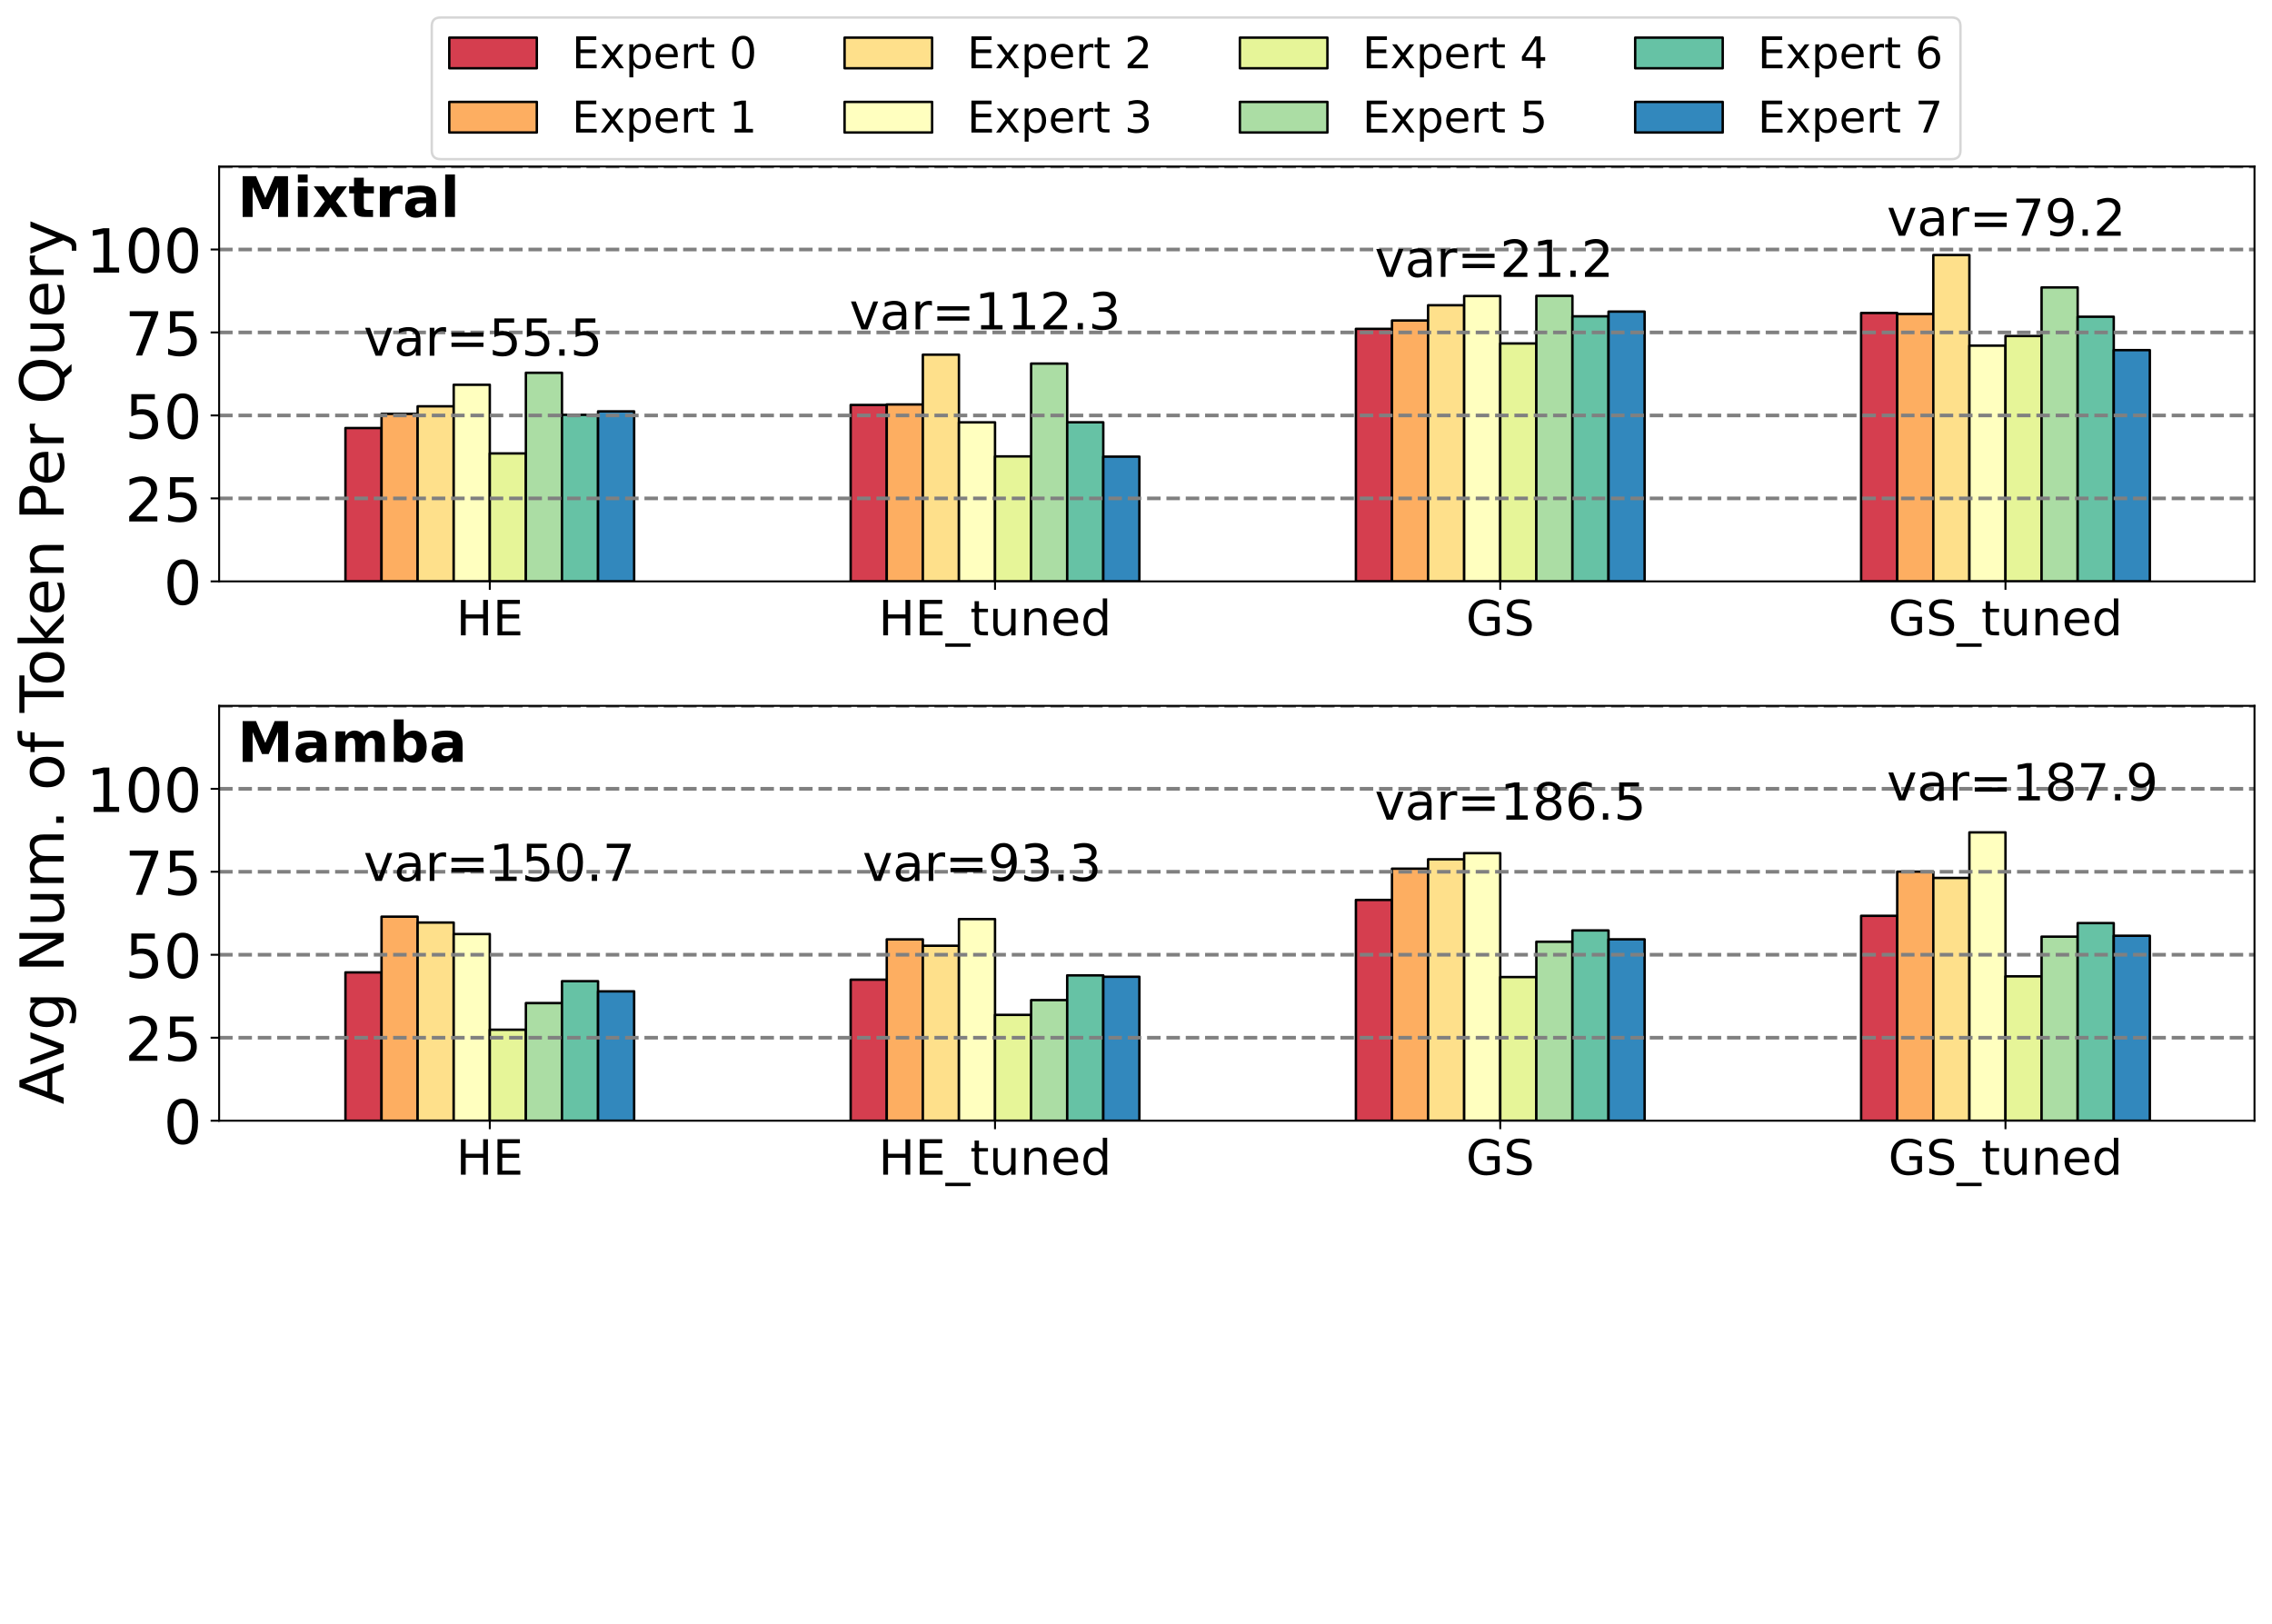 <?xml version="1.0" encoding="utf-8" standalone="no"?>
<!DOCTYPE svg PUBLIC "-//W3C//DTD SVG 1.1//EN"
  "http://www.w3.org/Graphics/SVG/1.1/DTD/svg11.dtd">
<!-- Created with matplotlib (https://matplotlib.org/) -->
<svg height="668pt" version="1.1" viewBox="0 0 934.314 668" width="934.314pt" xmlns="http://www.w3.org/2000/svg" xmlns:xlink="http://www.w3.org/1999/xlink">
 <defs>
  <style type="text/css">
*{stroke-linecap:butt;stroke-linejoin:round;}
  </style>
 </defs>
 <g id="figure_1">
  <g id="patch_1">
   <path d="M 0 668 
L 934.314 668 
L 934.314 0 
L 0 0 
z
" style="fill:#ffffff;"/>
  </g>
  <g id="axes_1">
   <g id="patch_2">
    <path d="M 90.114 239.079 
L 927.114 239.079 
L 927.114 68.47 
L 90.114 68.47 
z
" style="fill:#ffffff;"/>
   </g>
   <g id="patch_3">
    <path clip-path="url(#p0f940b6b25)" d="M 142.056 239.079 
L 156.896 239.079 
L 156.896 176.016 
L 142.056 176.016 
z
" style="fill:#d53e4f;stroke:#000000;stroke-linejoin:miter;"/>
   </g>
   <g id="patch_4">
    <path clip-path="url(#p0f940b6b25)" d="M 349.822 239.079 
L 364.662 239.079 
L 364.662 166.53 
L 349.822 166.53 
z
" style="fill:#d53e4f;stroke:#000000;stroke-linejoin:miter;"/>
   </g>
   <g id="patch_5">
    <path clip-path="url(#p0f940b6b25)" d="M 557.587 239.079 
L 572.428 239.079 
L 572.428 135.24 
L 557.587 135.24 
z
" style="fill:#d53e4f;stroke:#000000;stroke-linejoin:miter;"/>
   </g>
   <g id="patch_6">
    <path clip-path="url(#p0f940b6b25)" d="M 765.353 239.079 
L 780.194 239.079 
L 780.194 128.711 
L 765.353 128.711 
z
" style="fill:#d53e4f;stroke:#000000;stroke-linejoin:miter;"/>
   </g>
   <g id="patch_7">
    <path clip-path="url(#p0f940b6b25)" d="M 156.896 239.079 
L 171.736 239.079 
L 171.736 170.195 
L 156.896 170.195 
z
" style="fill:#fdae61;stroke:#000000;stroke-linejoin:miter;"/>
   </g>
   <g id="patch_8">
    <path clip-path="url(#p0f940b6b25)" d="M 364.662 239.079 
L 379.502 239.079 
L 379.502 166.324 
L 364.662 166.324 
z
" style="fill:#fdae61;stroke:#000000;stroke-linejoin:miter;"/>
   </g>
   <g id="patch_9">
    <path clip-path="url(#p0f940b6b25)" d="M 572.428 239.079 
L 587.268 239.079 
L 587.268 131.801 
L 572.428 131.801 
z
" style="fill:#fdae61;stroke:#000000;stroke-linejoin:miter;"/>
   </g>
   <g id="patch_10">
    <path clip-path="url(#p0f940b6b25)" d="M 780.194 239.079 
L 795.034 239.079 
L 795.034 129.121 
L 780.194 129.121 
z
" style="fill:#fdae61;stroke:#000000;stroke-linejoin:miter;"/>
   </g>
   <g id="patch_11">
    <path clip-path="url(#p0f940b6b25)" d="M 171.736 239.079 
L 186.577 239.079 
L 186.577 167.091 
L 171.736 167.091 
z
" style="fill:#fee08b;stroke:#000000;stroke-linejoin:miter;"/>
   </g>
   <g id="patch_12">
    <path clip-path="url(#p0f940b6b25)" d="M 379.502 239.079 
L 394.343 239.079 
L 394.343 145.858 
L 379.502 145.858 
z
" style="fill:#fee08b;stroke:#000000;stroke-linejoin:miter;"/>
   </g>
   <g id="patch_13">
    <path clip-path="url(#p0f940b6b25)" d="M 587.268 239.079 
L 602.109 239.079 
L 602.109 125.525 
L 587.268 125.525 
z
" style="fill:#fee08b;stroke:#000000;stroke-linejoin:miter;"/>
   </g>
   <g id="patch_14">
    <path clip-path="url(#p0f940b6b25)" d="M 795.034 239.079 
L 809.875 239.079 
L 809.875 104.88 
L 795.034 104.88 
z
" style="fill:#fee08b;stroke:#000000;stroke-linejoin:miter;"/>
   </g>
   <g id="patch_15">
    <path clip-path="url(#p0f940b6b25)" d="M 186.577 239.079 
L 201.417 239.079 
L 201.417 158.23 
L 186.577 158.23 
z
" style="fill:#ffffbf;stroke:#000000;stroke-linejoin:miter;"/>
   </g>
   <g id="patch_16">
    <path clip-path="url(#p0f940b6b25)" d="M 394.343 239.079 
L 409.183 239.079 
L 409.183 173.676 
L 394.343 173.676 
z
" style="fill:#ffffbf;stroke:#000000;stroke-linejoin:miter;"/>
   </g>
   <g id="patch_17">
    <path clip-path="url(#p0f940b6b25)" d="M 602.109 239.079 
L 616.949 239.079 
L 616.949 121.745 
L 602.109 121.745 
z
" style="fill:#ffffbf;stroke:#000000;stroke-linejoin:miter;"/>
   </g>
   <g id="patch_18">
    <path clip-path="url(#p0f940b6b25)" d="M 809.875 239.079 
L 824.715 239.079 
L 824.715 142.129 
L 809.875 142.129 
z
" style="fill:#ffffbf;stroke:#000000;stroke-linejoin:miter;"/>
   </g>
   <g id="patch_19">
    <path clip-path="url(#p0f940b6b25)" d="M 201.417 239.079 
L 216.258 239.079 
L 216.258 186.456 
L 201.417 186.456 
z
" style="fill:#e6f598;stroke:#000000;stroke-linejoin:miter;"/>
   </g>
   <g id="patch_20">
    <path clip-path="url(#p0f940b6b25)" d="M 409.183 239.079 
L 424.024 239.079 
L 424.024 187.688 
L 409.183 187.688 
z
" style="fill:#e6f598;stroke:#000000;stroke-linejoin:miter;"/>
   </g>
   <g id="patch_21">
    <path clip-path="url(#p0f940b6b25)" d="M 616.949 239.079 
L 631.79 239.079 
L 631.79 141.245 
L 616.949 141.245 
z
" style="fill:#e6f598;stroke:#000000;stroke-linejoin:miter;"/>
   </g>
   <g id="patch_22">
    <path clip-path="url(#p0f940b6b25)" d="M 824.715 239.079 
L 839.556 239.079 
L 839.556 138.172 
L 824.715 138.172 
z
" style="fill:#e6f598;stroke:#000000;stroke-linejoin:miter;"/>
   </g>
   <g id="patch_23">
    <path clip-path="url(#p0f940b6b25)" d="M 216.258 239.079 
L 231.098 239.079 
L 231.098 153.294 
L 216.258 153.294 
z
" style="fill:#abdda4;stroke:#000000;stroke-linejoin:miter;"/>
   </g>
   <g id="patch_24">
    <path clip-path="url(#p0f940b6b25)" d="M 424.024 239.079 
L 438.864 239.079 
L 438.864 149.519 
L 424.024 149.519 
z
" style="fill:#abdda4;stroke:#000000;stroke-linejoin:miter;"/>
   </g>
   <g id="patch_25">
    <path clip-path="url(#p0f940b6b25)" d="M 631.79 239.079 
L 646.63 239.079 
L 646.63 121.654 
L 631.79 121.654 
z
" style="fill:#abdda4;stroke:#000000;stroke-linejoin:miter;"/>
   </g>
   <g id="patch_26">
    <path clip-path="url(#p0f940b6b25)" d="M 839.556 239.079 
L 854.396 239.079 
L 854.396 118.194 
L 839.556 118.194 
z
" style="fill:#abdda4;stroke:#000000;stroke-linejoin:miter;"/>
   </g>
   <g id="patch_27">
    <path clip-path="url(#p0f940b6b25)" d="M 231.098 239.079 
L 245.939 239.079 
L 245.939 170.595 
L 231.098 170.595 
z
" style="fill:#66c2a5;stroke:#000000;stroke-linejoin:miter;"/>
   </g>
   <g id="patch_28">
    <path clip-path="url(#p0f940b6b25)" d="M 438.864 239.079 
L 453.704 239.079 
L 453.704 173.669 
L 438.864 173.669 
z
" style="fill:#66c2a5;stroke:#000000;stroke-linejoin:miter;"/>
   </g>
   <g id="patch_29">
    <path clip-path="url(#p0f940b6b25)" d="M 646.63 239.079 
L 661.47 239.079 
L 661.47 130.085 
L 646.63 130.085 
z
" style="fill:#66c2a5;stroke:#000000;stroke-linejoin:miter;"/>
   </g>
   <g id="patch_30">
    <path clip-path="url(#p0f940b6b25)" d="M 854.396 239.079 
L 869.236 239.079 
L 869.236 130.251 
L 854.396 130.251 
z
" style="fill:#66c2a5;stroke:#000000;stroke-linejoin:miter;"/>
   </g>
   <g id="patch_31">
    <path clip-path="url(#p0f940b6b25)" d="M 245.939 239.079 
L 260.779 239.079 
L 260.779 169.17 
L 245.939 169.17 
z
" style="fill:#3288bd;stroke:#000000;stroke-linejoin:miter;"/>
   </g>
   <g id="patch_32">
    <path clip-path="url(#p0f940b6b25)" d="M 453.704 239.079 
L 468.545 239.079 
L 468.545 187.78 
L 453.704 187.78 
z
" style="fill:#3288bd;stroke:#000000;stroke-linejoin:miter;"/>
   </g>
   <g id="patch_33">
    <path clip-path="url(#p0f940b6b25)" d="M 661.47 239.079 
L 676.311 239.079 
L 676.311 128.149 
L 661.47 128.149 
z
" style="fill:#3288bd;stroke:#000000;stroke-linejoin:miter;"/>
   </g>
   <g id="patch_34">
    <path clip-path="url(#p0f940b6b25)" d="M 869.236 239.079 
L 884.077 239.079 
L 884.077 143.986 
L 869.236 143.986 
z
" style="fill:#3288bd;stroke:#000000;stroke-linejoin:miter;"/>
   </g>
   <g id="matplotlib.axis_1">
    <g id="xtick_1">
     <g id="line2d_1">
      <defs>
       <path d="M 0 0 
L 0 3.5 
" id="m83a859f9f2" style="stroke:#000000;stroke-width:0.8;"/>
      </defs>
      <g>
       <use style="stroke:#000000;stroke-width:0.8;" x="201.417" xlink:href="#m83a859f9f2" y="239.079"/>
      </g>
     </g>
     <g id="text_1">
      <!-- HE -->
      <defs>
       <path d="M 9.812 72.906 
L 19.672 72.906 
L 19.672 43.016 
L 55.516 43.016 
L 55.516 72.906 
L 65.375 72.906 
L 65.375 0 
L 55.516 0 
L 55.516 34.719 
L 19.672 34.719 
L 19.672 0 
L 9.812 0 
z
" id="DejaVuSans-72"/>
       <path d="M 9.812 72.906 
L 55.906 72.906 
L 55.906 64.594 
L 19.672 64.594 
L 19.672 43.016 
L 54.391 43.016 
L 54.391 34.719 
L 19.672 34.719 
L 19.672 8.297 
L 56.781 8.297 
L 56.781 0 
L 9.812 0 
z
" id="DejaVuSans-69"/>
      </defs>
      <g transform="translate(187.578 261.276)scale(0.2 -0.2)">
       <use xlink:href="#DejaVuSans-72"/>
       <use x="75.195" xlink:href="#DejaVuSans-69"/>
      </g>
     </g>
    </g>
    <g id="xtick_2">
     <g id="line2d_2">
      <g>
       <use style="stroke:#000000;stroke-width:0.8;" x="409.183" xlink:href="#m83a859f9f2" y="239.079"/>
      </g>
     </g>
     <g id="text_2">
      <!-- HE_tuned -->
      <defs>
       <path d="M 50.984 -16.609 
L 50.984 -23.578 
L -0.984 -23.578 
L -0.984 -16.609 
z
" id="DejaVuSans-95"/>
       <path d="M 18.312 70.219 
L 18.312 54.688 
L 36.812 54.688 
L 36.812 47.703 
L 18.312 47.703 
L 18.312 18.016 
Q 18.312 11.328 20.141 9.422 
Q 21.969 7.516 27.594 7.516 
L 36.812 7.516 
L 36.812 0 
L 27.594 0 
Q 17.188 0 13.234 3.875 
Q 9.281 7.766 9.281 18.016 
L 9.281 47.703 
L 2.688 47.703 
L 2.688 54.688 
L 9.281 54.688 
L 9.281 70.219 
z
" id="DejaVuSans-116"/>
       <path d="M 8.5 21.578 
L 8.5 54.688 
L 17.484 54.688 
L 17.484 21.922 
Q 17.484 14.156 20.5 10.266 
Q 23.531 6.391 29.594 6.391 
Q 36.859 6.391 41.078 11.031 
Q 45.312 15.672 45.312 23.688 
L 45.312 54.688 
L 54.297 54.688 
L 54.297 0 
L 45.312 0 
L 45.312 8.406 
Q 42.047 3.422 37.719 1 
Q 33.406 -1.422 27.688 -1.422 
Q 18.266 -1.422 13.375 4.438 
Q 8.5 10.297 8.5 21.578 
z
M 31.109 56 
z
" id="DejaVuSans-117"/>
       <path d="M 54.891 33.016 
L 54.891 0 
L 45.906 0 
L 45.906 32.719 
Q 45.906 40.484 42.875 44.328 
Q 39.844 48.188 33.797 48.188 
Q 26.516 48.188 22.312 43.547 
Q 18.109 38.922 18.109 30.906 
L 18.109 0 
L 9.078 0 
L 9.078 54.688 
L 18.109 54.688 
L 18.109 46.188 
Q 21.344 51.125 25.703 53.562 
Q 30.078 56 35.797 56 
Q 45.219 56 50.047 50.172 
Q 54.891 44.344 54.891 33.016 
z
" id="DejaVuSans-110"/>
       <path d="M 56.203 29.594 
L 56.203 25.203 
L 14.891 25.203 
Q 15.484 15.922 20.484 11.062 
Q 25.484 6.203 34.422 6.203 
Q 39.594 6.203 44.453 7.469 
Q 49.312 8.734 54.109 11.281 
L 54.109 2.781 
Q 49.266 0.734 44.188 -0.344 
Q 39.109 -1.422 33.891 -1.422 
Q 20.797 -1.422 13.156 6.188 
Q 5.516 13.812 5.516 26.812 
Q 5.516 40.234 12.766 48.109 
Q 20.016 56 32.328 56 
Q 43.359 56 49.781 48.891 
Q 56.203 41.797 56.203 29.594 
z
M 47.219 32.234 
Q 47.125 39.594 43.094 43.984 
Q 39.062 48.391 32.422 48.391 
Q 24.906 48.391 20.391 44.141 
Q 15.875 39.891 15.188 32.172 
z
" id="DejaVuSans-101"/>
       <path d="M 45.406 46.391 
L 45.406 75.984 
L 54.391 75.984 
L 54.391 0 
L 45.406 0 
L 45.406 8.203 
Q 42.578 3.328 38.25 0.953 
Q 33.938 -1.422 27.875 -1.422 
Q 17.969 -1.422 11.734 6.484 
Q 5.516 14.406 5.516 27.297 
Q 5.516 40.188 11.734 48.094 
Q 17.969 56 27.875 56 
Q 33.938 56 38.25 53.625 
Q 42.578 51.266 45.406 46.391 
z
M 14.797 27.297 
Q 14.797 17.391 18.875 11.75 
Q 22.953 6.109 30.078 6.109 
Q 37.203 6.109 41.297 11.75 
Q 45.406 17.391 45.406 27.297 
Q 45.406 37.203 41.297 42.844 
Q 37.203 48.484 30.078 48.484 
Q 22.953 48.484 18.875 42.844 
Q 14.797 37.203 14.797 27.297 
z
" id="DejaVuSans-100"/>
      </defs>
      <g transform="translate(361.247 261.276)scale(0.2 -0.2)">
       <use xlink:href="#DejaVuSans-72"/>
       <use x="75.195" xlink:href="#DejaVuSans-69"/>
       <use x="138.379" xlink:href="#DejaVuSans-95"/>
       <use x="188.379" xlink:href="#DejaVuSans-116"/>
       <use x="227.588" xlink:href="#DejaVuSans-117"/>
       <use x="290.967" xlink:href="#DejaVuSans-110"/>
       <use x="354.346" xlink:href="#DejaVuSans-101"/>
       <use x="415.869" xlink:href="#DejaVuSans-100"/>
      </g>
     </g>
    </g>
    <g id="xtick_3">
     <g id="line2d_3">
      <g>
       <use style="stroke:#000000;stroke-width:0.8;" x="616.949" xlink:href="#m83a859f9f2" y="239.079"/>
      </g>
     </g>
     <g id="text_3">
      <!-- GS -->
      <defs>
       <path d="M 59.516 10.406 
L 59.516 29.984 
L 43.406 29.984 
L 43.406 38.094 
L 69.281 38.094 
L 69.281 6.781 
Q 63.578 2.734 56.688 0.656 
Q 49.812 -1.422 42 -1.422 
Q 24.906 -1.422 15.25 8.562 
Q 5.609 18.562 5.609 36.375 
Q 5.609 54.25 15.25 64.234 
Q 24.906 74.219 42 74.219 
Q 49.125 74.219 55.547 72.453 
Q 61.969 70.703 67.391 67.281 
L 67.391 56.781 
Q 61.922 61.422 55.766 63.766 
Q 49.609 66.109 42.828 66.109 
Q 29.438 66.109 22.719 58.641 
Q 16.016 51.172 16.016 36.375 
Q 16.016 21.625 22.719 14.156 
Q 29.438 6.688 42.828 6.688 
Q 48.047 6.688 52.141 7.594 
Q 56.25 8.5 59.516 10.406 
z
" id="DejaVuSans-71"/>
       <path d="M 53.516 70.516 
L 53.516 60.891 
Q 47.906 63.578 42.922 64.891 
Q 37.938 66.219 33.297 66.219 
Q 25.25 66.219 20.875 63.094 
Q 16.5 59.969 16.5 54.203 
Q 16.5 49.359 19.406 46.891 
Q 22.312 44.438 30.422 42.922 
L 36.375 41.703 
Q 47.406 39.594 52.656 34.297 
Q 57.906 29 57.906 20.125 
Q 57.906 9.516 50.797 4.047 
Q 43.703 -1.422 29.984 -1.422 
Q 24.812 -1.422 18.969 -0.25 
Q 13.141 0.922 6.891 3.219 
L 6.891 13.375 
Q 12.891 10.016 18.656 8.297 
Q 24.422 6.594 29.984 6.594 
Q 38.422 6.594 43.016 9.906 
Q 47.609 13.234 47.609 19.391 
Q 47.609 24.75 44.312 27.781 
Q 41.016 30.812 33.5 32.328 
L 27.484 33.5 
Q 16.453 35.688 11.516 40.375 
Q 6.594 45.062 6.594 53.422 
Q 6.594 63.094 13.406 68.656 
Q 20.219 74.219 32.172 74.219 
Q 37.312 74.219 42.625 73.281 
Q 47.953 72.359 53.516 70.516 
z
" id="DejaVuSans-83"/>
      </defs>
      <g transform="translate(602.852 261.276)scale(0.2 -0.2)">
       <use xlink:href="#DejaVuSans-71"/>
       <use x="77.49" xlink:href="#DejaVuSans-83"/>
      </g>
     </g>
    </g>
    <g id="xtick_4">
     <g id="line2d_4">
      <g>
       <use style="stroke:#000000;stroke-width:0.8;" x="824.715" xlink:href="#m83a859f9f2" y="239.079"/>
      </g>
     </g>
     <g id="text_4">
      <!-- GS_tuned -->
      <g transform="translate(776.521 261.276)scale(0.2 -0.2)">
       <use xlink:href="#DejaVuSans-71"/>
       <use x="77.49" xlink:href="#DejaVuSans-83"/>
       <use x="140.967" xlink:href="#DejaVuSans-95"/>
       <use x="190.967" xlink:href="#DejaVuSans-116"/>
       <use x="230.176" xlink:href="#DejaVuSans-117"/>
       <use x="293.555" xlink:href="#DejaVuSans-110"/>
       <use x="356.934" xlink:href="#DejaVuSans-101"/>
       <use x="418.457" xlink:href="#DejaVuSans-100"/>
      </g>
     </g>
    </g>
   </g>
   <g id="matplotlib.axis_2">
    <g id="ytick_1">
     <g id="line2d_5">
      <defs>
       <path d="M 0 0 
L -3.5 0 
" id="ma7eaefca4b" style="stroke:#000000;stroke-width:0.8;"/>
      </defs>
      <g>
       <use style="stroke:#000000;stroke-width:0.8;" x="90.114" xlink:href="#ma7eaefca4b" y="239.079"/>
      </g>
     </g>
     <g id="text_5">
      <!-- 0 -->
      <defs>
       <path d="M 31.781 66.406 
Q 24.172 66.406 20.328 58.906 
Q 16.5 51.422 16.5 36.375 
Q 16.5 21.391 20.328 13.891 
Q 24.172 6.391 31.781 6.391 
Q 39.453 6.391 43.281 13.891 
Q 47.125 21.391 47.125 36.375 
Q 47.125 51.422 43.281 58.906 
Q 39.453 66.406 31.781 66.406 
z
M 31.781 74.219 
Q 44.047 74.219 50.516 64.516 
Q 56.984 54.828 56.984 36.375 
Q 56.984 17.969 50.516 8.266 
Q 44.047 -1.422 31.781 -1.422 
Q 19.531 -1.422 13.062 8.266 
Q 6.594 17.969 6.594 36.375 
Q 6.594 54.828 13.062 64.516 
Q 19.531 74.219 31.781 74.219 
z
" id="DejaVuSans-48"/>
      </defs>
      <g transform="translate(67.208 248.577)scale(0.25 -0.25)">
       <use xlink:href="#DejaVuSans-48"/>
      </g>
     </g>
    </g>
    <g id="ytick_2">
     <g id="line2d_6">
      <g>
       <use style="stroke:#000000;stroke-width:0.8;" x="90.114" xlink:href="#ma7eaefca4b" y="204.957"/>
      </g>
     </g>
     <g id="text_6">
      <!-- 25 -->
      <defs>
       <path d="M 19.188 8.297 
L 53.609 8.297 
L 53.609 0 
L 7.328 0 
L 7.328 8.297 
Q 12.938 14.109 22.625 23.891 
Q 32.328 33.688 34.812 36.531 
Q 39.547 41.844 41.422 45.531 
Q 43.312 49.219 43.312 52.781 
Q 43.312 58.594 39.234 62.25 
Q 35.156 65.922 28.609 65.922 
Q 23.969 65.922 18.812 64.312 
Q 13.672 62.703 7.812 59.422 
L 7.812 69.391 
Q 13.766 71.781 18.938 73 
Q 24.125 74.219 28.422 74.219 
Q 39.75 74.219 46.484 68.547 
Q 53.219 62.891 53.219 53.422 
Q 53.219 48.922 51.531 44.891 
Q 49.859 40.875 45.406 35.406 
Q 44.188 33.984 37.641 27.219 
Q 31.109 20.453 19.188 8.297 
z
" id="DejaVuSans-50"/>
       <path d="M 10.797 72.906 
L 49.516 72.906 
L 49.516 64.594 
L 19.828 64.594 
L 19.828 46.734 
Q 21.969 47.469 24.109 47.828 
Q 26.266 48.188 28.422 48.188 
Q 40.625 48.188 47.75 41.5 
Q 54.891 34.812 54.891 23.391 
Q 54.891 11.625 47.562 5.094 
Q 40.234 -1.422 26.906 -1.422 
Q 22.312 -1.422 17.547 -0.641 
Q 12.797 0.141 7.719 1.703 
L 7.719 11.625 
Q 12.109 9.234 16.797 8.062 
Q 21.484 6.891 26.703 6.891 
Q 35.156 6.891 40.078 11.328 
Q 45.016 15.766 45.016 23.391 
Q 45.016 31 40.078 35.438 
Q 35.156 39.891 26.703 39.891 
Q 22.75 39.891 18.812 39.016 
Q 14.891 38.141 10.797 36.281 
z
" id="DejaVuSans-53"/>
      </defs>
      <g transform="translate(51.302 214.455)scale(0.25 -0.25)">
       <use xlink:href="#DejaVuSans-50"/>
       <use x="63.623" xlink:href="#DejaVuSans-53"/>
      </g>
     </g>
    </g>
    <g id="ytick_3">
     <g id="line2d_7">
      <g>
       <use style="stroke:#000000;stroke-width:0.8;" x="90.114" xlink:href="#ma7eaefca4b" y="170.835"/>
      </g>
     </g>
     <g id="text_7">
      <!-- 50 -->
      <g transform="translate(51.302 180.333)scale(0.25 -0.25)">
       <use xlink:href="#DejaVuSans-53"/>
       <use x="63.623" xlink:href="#DejaVuSans-48"/>
      </g>
     </g>
    </g>
    <g id="ytick_4">
     <g id="line2d_8">
      <g>
       <use style="stroke:#000000;stroke-width:0.8;" x="90.114" xlink:href="#ma7eaefca4b" y="136.713"/>
      </g>
     </g>
     <g id="text_8">
      <!-- 75 -->
      <defs>
       <path d="M 8.203 72.906 
L 55.078 72.906 
L 55.078 68.703 
L 28.609 0 
L 18.312 0 
L 43.219 64.594 
L 8.203 64.594 
z
" id="DejaVuSans-55"/>
      </defs>
      <g transform="translate(51.302 146.211)scale(0.25 -0.25)">
       <use xlink:href="#DejaVuSans-55"/>
       <use x="63.623" xlink:href="#DejaVuSans-53"/>
      </g>
     </g>
    </g>
    <g id="ytick_5">
     <g id="line2d_9">
      <g>
       <use style="stroke:#000000;stroke-width:0.8;" x="90.114" xlink:href="#ma7eaefca4b" y="102.592"/>
      </g>
     </g>
     <g id="text_9">
      <!-- 100 -->
      <defs>
       <path d="M 12.406 8.297 
L 28.516 8.297 
L 28.516 63.922 
L 10.984 60.406 
L 10.984 69.391 
L 28.422 72.906 
L 38.281 72.906 
L 38.281 8.297 
L 54.391 8.297 
L 54.391 0 
L 12.406 0 
z
" id="DejaVuSans-49"/>
      </defs>
      <g transform="translate(35.395 112.09)scale(0.25 -0.25)">
       <use xlink:href="#DejaVuSans-49"/>
       <use x="63.623" xlink:href="#DejaVuSans-48"/>
       <use x="127.246" xlink:href="#DejaVuSans-48"/>
      </g>
     </g>
    </g>
   </g>
   <g id="line2d_10">
    <path clip-path="url(#p0f940b6b25)" d="M 90.114 204.957 
L 927.114 204.957 
" style="fill:none;stroke:#808080;stroke-dasharray:5.55,2.4;stroke-dashoffset:0;stroke-width:1.5;"/>
   </g>
   <g id="line2d_11">
    <path clip-path="url(#p0f940b6b25)" d="M 90.114 170.835 
L 927.114 170.835 
" style="fill:none;stroke:#808080;stroke-dasharray:5.55,2.4;stroke-dashoffset:0;stroke-width:1.5;"/>
   </g>
   <g id="line2d_12">
    <path clip-path="url(#p0f940b6b25)" d="M 90.114 136.713 
L 927.114 136.713 
" style="fill:none;stroke:#808080;stroke-dasharray:5.55,2.4;stroke-dashoffset:0;stroke-width:1.5;"/>
   </g>
   <g id="line2d_13">
    <path clip-path="url(#p0f940b6b25)" d="M 90.114 102.592 
L 927.114 102.592 
" style="fill:none;stroke:#808080;stroke-dasharray:5.55,2.4;stroke-dashoffset:0;stroke-width:1.5;"/>
   </g>
   <g id="line2d_14">
    <path clip-path="url(#p0f940b6b25)" d="M 90.114 68.47 
L 927.114 68.47 
" style="fill:none;stroke:#808080;stroke-dasharray:5.55,2.4;stroke-dashoffset:0;stroke-width:1.5;"/>
   </g>
   <g id="line2d_15">
    <path clip-path="url(#p0f940b6b25)" d="M 90.114 34.348 
L 927.114 34.348 
" style="fill:none;stroke:#808080;stroke-dasharray:5.55,2.4;stroke-dashoffset:0;stroke-width:1.5;"/>
   </g>
   <g id="line2d_16">
    <path clip-path="url(#p0f940b6b25)" d="M 90.114 0.226 
L 927.114 0.226 
" style="fill:none;stroke:#808080;stroke-dasharray:5.55,2.4;stroke-dashoffset:0;stroke-width:1.5;"/>
   </g>
   <g id="line2d_17">
    <path clip-path="url(#p0f940b6b25)" style="fill:none;stroke:#808080;stroke-dasharray:5.55,2.4;stroke-dashoffset:0;stroke-width:1.5;"/>
   </g>
   <g id="line2d_18">
    <path clip-path="url(#p0f940b6b25)" style="fill:none;stroke:#808080;stroke-dasharray:5.55,2.4;stroke-dashoffset:0;stroke-width:1.5;"/>
   </g>
   <g id="patch_35">
    <path d="M 90.114 239.079 
L 90.114 68.47 
" style="fill:none;stroke:#000000;stroke-linecap:square;stroke-linejoin:miter;stroke-width:0.8;"/>
   </g>
   <g id="patch_36">
    <path d="M 927.114 239.079 
L 927.114 68.47 
" style="fill:none;stroke:#000000;stroke-linecap:square;stroke-linejoin:miter;stroke-width:0.8;"/>
   </g>
   <g id="patch_37">
    <path d="M 90.114 239.079 
L 927.114 239.079 
" style="fill:none;stroke:#000000;stroke-linecap:square;stroke-linejoin:miter;stroke-width:0.8;"/>
   </g>
   <g id="patch_38">
    <path d="M 90.114 68.47 
L 927.114 68.47 
" style="fill:none;stroke:#000000;stroke-linecap:square;stroke-linejoin:miter;stroke-width:0.8;"/>
   </g>
   <g id="legend_1">
    <g id="patch_39">
     <path d="M 181.155 65.441 
L 802.593 65.441 
Q 806.193 65.441 806.193 61.841 
L 806.193 10.8 
Q 806.193 7.2 802.593 7.2 
L 181.155 7.2 
Q 177.555 7.2 177.555 10.8 
L 177.555 61.841 
Q 177.555 65.441 181.155 65.441 
z
" style="fill:#ffffff;opacity:0.8;stroke:#cccccc;stroke-linejoin:miter;"/>
    </g>
    <g id="patch_40">
     <path d="M 184.755 28.077 
L 220.755 28.077 
L 220.755 15.477 
L 184.755 15.477 
z
" style="fill:#d53e4f;stroke:#000000;stroke-linejoin:miter;"/>
    </g>
    <g id="text_10">
     <!-- Expert 0 -->
     <defs>
      <path d="M 54.891 54.688 
L 35.109 28.078 
L 55.906 0 
L 45.312 0 
L 29.391 21.484 
L 13.484 0 
L 2.875 0 
L 24.125 28.609 
L 4.688 54.688 
L 15.281 54.688 
L 29.781 35.203 
L 44.281 54.688 
z
" id="DejaVuSans-120"/>
      <path d="M 18.109 8.203 
L 18.109 -20.797 
L 9.078 -20.797 
L 9.078 54.688 
L 18.109 54.688 
L 18.109 46.391 
Q 20.953 51.266 25.266 53.625 
Q 29.594 56 35.594 56 
Q 45.562 56 51.781 48.094 
Q 58.016 40.188 58.016 27.297 
Q 58.016 14.406 51.781 6.484 
Q 45.562 -1.422 35.594 -1.422 
Q 29.594 -1.422 25.266 0.953 
Q 20.953 3.328 18.109 8.203 
z
M 48.688 27.297 
Q 48.688 37.203 44.609 42.844 
Q 40.531 48.484 33.406 48.484 
Q 26.266 48.484 22.188 42.844 
Q 18.109 37.203 18.109 27.297 
Q 18.109 17.391 22.188 11.75 
Q 26.266 6.109 33.406 6.109 
Q 40.531 6.109 44.609 11.75 
Q 48.688 17.391 48.688 27.297 
z
" id="DejaVuSans-112"/>
      <path d="M 41.109 46.297 
Q 39.594 47.172 37.812 47.578 
Q 36.031 48 33.891 48 
Q 26.266 48 22.188 43.047 
Q 18.109 38.094 18.109 28.812 
L 18.109 0 
L 9.078 0 
L 9.078 54.688 
L 18.109 54.688 
L 18.109 46.188 
Q 20.953 51.172 25.484 53.578 
Q 30.031 56 36.531 56 
Q 37.453 56 38.578 55.875 
Q 39.703 55.766 41.062 55.516 
z
" id="DejaVuSans-114"/>
      <path id="DejaVuSans-32"/>
     </defs>
     <g transform="translate(235.155 28.077)scale(0.18 -0.18)">
      <use xlink:href="#DejaVuSans-69"/>
      <use x="63.184" xlink:href="#DejaVuSans-120"/>
      <use x="122.363" xlink:href="#DejaVuSans-112"/>
      <use x="185.84" xlink:href="#DejaVuSans-101"/>
      <use x="247.363" xlink:href="#DejaVuSans-114"/>
      <use x="288.477" xlink:href="#DejaVuSans-116"/>
      <use x="327.686" xlink:href="#DejaVuSans-32"/>
      <use x="359.473" xlink:href="#DejaVuSans-48"/>
     </g>
    </g>
    <g id="patch_41">
     <path d="M 184.755 54.498 
L 220.755 54.498 
L 220.755 41.898 
L 184.755 41.898 
z
" style="fill:#fdae61;stroke:#000000;stroke-linejoin:miter;"/>
    </g>
    <g id="text_11">
     <!-- Expert 1 -->
     <g transform="translate(235.155 54.498)scale(0.18 -0.18)">
      <use xlink:href="#DejaVuSans-69"/>
      <use x="63.184" xlink:href="#DejaVuSans-120"/>
      <use x="122.363" xlink:href="#DejaVuSans-112"/>
      <use x="185.84" xlink:href="#DejaVuSans-101"/>
      <use x="247.363" xlink:href="#DejaVuSans-114"/>
      <use x="288.477" xlink:href="#DejaVuSans-116"/>
      <use x="327.686" xlink:href="#DejaVuSans-32"/>
      <use x="359.473" xlink:href="#DejaVuSans-49"/>
     </g>
    </g>
    <g id="patch_42">
     <path d="M 347.314 28.077 
L 383.314 28.077 
L 383.314 15.477 
L 347.314 15.477 
z
" style="fill:#fee08b;stroke:#000000;stroke-linejoin:miter;"/>
    </g>
    <g id="text_12">
     <!-- Expert 2 -->
     <g transform="translate(397.714 28.077)scale(0.18 -0.18)">
      <use xlink:href="#DejaVuSans-69"/>
      <use x="63.184" xlink:href="#DejaVuSans-120"/>
      <use x="122.363" xlink:href="#DejaVuSans-112"/>
      <use x="185.84" xlink:href="#DejaVuSans-101"/>
      <use x="247.363" xlink:href="#DejaVuSans-114"/>
      <use x="288.477" xlink:href="#DejaVuSans-116"/>
      <use x="327.686" xlink:href="#DejaVuSans-32"/>
      <use x="359.473" xlink:href="#DejaVuSans-50"/>
     </g>
    </g>
    <g id="patch_43">
     <path d="M 347.314 54.498 
L 383.314 54.498 
L 383.314 41.898 
L 347.314 41.898 
z
" style="fill:#ffffbf;stroke:#000000;stroke-linejoin:miter;"/>
    </g>
    <g id="text_13">
     <!-- Expert 3 -->
     <defs>
      <path d="M 40.578 39.312 
Q 47.656 37.797 51.625 33 
Q 55.609 28.219 55.609 21.188 
Q 55.609 10.406 48.188 4.484 
Q 40.766 -1.422 27.094 -1.422 
Q 22.516 -1.422 17.656 -0.516 
Q 12.797 0.391 7.625 2.203 
L 7.625 11.719 
Q 11.719 9.328 16.594 8.109 
Q 21.484 6.891 26.812 6.891 
Q 36.078 6.891 40.938 10.547 
Q 45.797 14.203 45.797 21.188 
Q 45.797 27.641 41.281 31.266 
Q 36.766 34.906 28.719 34.906 
L 20.219 34.906 
L 20.219 43.016 
L 29.109 43.016 
Q 36.375 43.016 40.234 45.922 
Q 44.094 48.828 44.094 54.297 
Q 44.094 59.906 40.109 62.906 
Q 36.141 65.922 28.719 65.922 
Q 24.656 65.922 20.016 65.031 
Q 15.375 64.156 9.812 62.312 
L 9.812 71.094 
Q 15.438 72.656 20.344 73.438 
Q 25.25 74.219 29.594 74.219 
Q 40.828 74.219 47.359 69.109 
Q 53.906 64.016 53.906 55.328 
Q 53.906 49.266 50.438 45.094 
Q 46.969 40.922 40.578 39.312 
z
" id="DejaVuSans-51"/>
     </defs>
     <g transform="translate(397.714 54.498)scale(0.18 -0.18)">
      <use xlink:href="#DejaVuSans-69"/>
      <use x="63.184" xlink:href="#DejaVuSans-120"/>
      <use x="122.363" xlink:href="#DejaVuSans-112"/>
      <use x="185.84" xlink:href="#DejaVuSans-101"/>
      <use x="247.363" xlink:href="#DejaVuSans-114"/>
      <use x="288.477" xlink:href="#DejaVuSans-116"/>
      <use x="327.686" xlink:href="#DejaVuSans-32"/>
      <use x="359.473" xlink:href="#DejaVuSans-51"/>
     </g>
    </g>
    <g id="patch_44">
     <path d="M 509.874 28.077 
L 545.874 28.077 
L 545.874 15.477 
L 509.874 15.477 
z
" style="fill:#e6f598;stroke:#000000;stroke-linejoin:miter;"/>
    </g>
    <g id="text_14">
     <!-- Expert 4 -->
     <defs>
      <path d="M 37.797 64.312 
L 12.891 25.391 
L 37.797 25.391 
z
M 35.203 72.906 
L 47.609 72.906 
L 47.609 25.391 
L 58.016 25.391 
L 58.016 17.188 
L 47.609 17.188 
L 47.609 0 
L 37.797 0 
L 37.797 17.188 
L 4.891 17.188 
L 4.891 26.703 
z
" id="DejaVuSans-52"/>
     </defs>
     <g transform="translate(560.274 28.077)scale(0.18 -0.18)">
      <use xlink:href="#DejaVuSans-69"/>
      <use x="63.184" xlink:href="#DejaVuSans-120"/>
      <use x="122.363" xlink:href="#DejaVuSans-112"/>
      <use x="185.84" xlink:href="#DejaVuSans-101"/>
      <use x="247.363" xlink:href="#DejaVuSans-114"/>
      <use x="288.477" xlink:href="#DejaVuSans-116"/>
      <use x="327.686" xlink:href="#DejaVuSans-32"/>
      <use x="359.473" xlink:href="#DejaVuSans-52"/>
     </g>
    </g>
    <g id="patch_45">
     <path d="M 509.874 54.498 
L 545.874 54.498 
L 545.874 41.898 
L 509.874 41.898 
z
" style="fill:#abdda4;stroke:#000000;stroke-linejoin:miter;"/>
    </g>
    <g id="text_15">
     <!-- Expert 5 -->
     <g transform="translate(560.274 54.498)scale(0.18 -0.18)">
      <use xlink:href="#DejaVuSans-69"/>
      <use x="63.184" xlink:href="#DejaVuSans-120"/>
      <use x="122.363" xlink:href="#DejaVuSans-112"/>
      <use x="185.84" xlink:href="#DejaVuSans-101"/>
      <use x="247.363" xlink:href="#DejaVuSans-114"/>
      <use x="288.477" xlink:href="#DejaVuSans-116"/>
      <use x="327.686" xlink:href="#DejaVuSans-32"/>
      <use x="359.473" xlink:href="#DejaVuSans-53"/>
     </g>
    </g>
    <g id="patch_46">
     <path d="M 672.434 28.077 
L 708.434 28.077 
L 708.434 15.477 
L 672.434 15.477 
z
" style="fill:#66c2a5;stroke:#000000;stroke-linejoin:miter;"/>
    </g>
    <g id="text_16">
     <!-- Expert 6 -->
     <defs>
      <path d="M 33.016 40.375 
Q 26.375 40.375 22.484 35.828 
Q 18.609 31.297 18.609 23.391 
Q 18.609 15.531 22.484 10.953 
Q 26.375 6.391 33.016 6.391 
Q 39.656 6.391 43.531 10.953 
Q 47.406 15.531 47.406 23.391 
Q 47.406 31.297 43.531 35.828 
Q 39.656 40.375 33.016 40.375 
z
M 52.594 71.297 
L 52.594 62.312 
Q 48.875 64.062 45.094 64.984 
Q 41.312 65.922 37.594 65.922 
Q 27.828 65.922 22.672 59.328 
Q 17.531 52.734 16.797 39.406 
Q 19.672 43.656 24.016 45.922 
Q 28.375 48.188 33.594 48.188 
Q 44.578 48.188 50.953 41.516 
Q 57.328 34.859 57.328 23.391 
Q 57.328 12.156 50.688 5.359 
Q 44.047 -1.422 33.016 -1.422 
Q 20.359 -1.422 13.672 8.266 
Q 6.984 17.969 6.984 36.375 
Q 6.984 53.656 15.188 63.938 
Q 23.391 74.219 37.203 74.219 
Q 40.922 74.219 44.703 73.484 
Q 48.484 72.75 52.594 71.297 
z
" id="DejaVuSans-54"/>
     </defs>
     <g transform="translate(722.834 28.077)scale(0.18 -0.18)">
      <use xlink:href="#DejaVuSans-69"/>
      <use x="63.184" xlink:href="#DejaVuSans-120"/>
      <use x="122.363" xlink:href="#DejaVuSans-112"/>
      <use x="185.84" xlink:href="#DejaVuSans-101"/>
      <use x="247.363" xlink:href="#DejaVuSans-114"/>
      <use x="288.477" xlink:href="#DejaVuSans-116"/>
      <use x="327.686" xlink:href="#DejaVuSans-32"/>
      <use x="359.473" xlink:href="#DejaVuSans-54"/>
     </g>
    </g>
    <g id="patch_47">
     <path d="M 672.434 54.498 
L 708.434 54.498 
L 708.434 41.898 
L 672.434 41.898 
z
" style="fill:#3288bd;stroke:#000000;stroke-linejoin:miter;"/>
    </g>
    <g id="text_17">
     <!-- Expert 7 -->
     <g transform="translate(722.834 54.498)scale(0.18 -0.18)">
      <use xlink:href="#DejaVuSans-69"/>
      <use x="63.184" xlink:href="#DejaVuSans-120"/>
      <use x="122.363" xlink:href="#DejaVuSans-112"/>
      <use x="185.84" xlink:href="#DejaVuSans-101"/>
      <use x="247.363" xlink:href="#DejaVuSans-114"/>
      <use x="288.477" xlink:href="#DejaVuSans-116"/>
      <use x="327.686" xlink:href="#DejaVuSans-32"/>
      <use x="359.473" xlink:href="#DejaVuSans-55"/>
     </g>
    </g>
   </g>
  </g>
  <g id="axes_2">
   <g id="patch_48">
    <path d="M 90.114 460.87 
L 927.114 460.87 
L 927.114 290.261 
L 90.114 290.261 
z
" style="fill:#ffffff;"/>
   </g>
   <g id="patch_49">
    <path clip-path="url(#pc3684c44bd)" d="M 142.056 460.87 
L 156.896 460.87 
L 156.896 399.879 
L 142.056 399.879 
z
" style="fill:#d53e4f;stroke:#000000;stroke-linejoin:miter;"/>
   </g>
   <g id="patch_50">
    <path clip-path="url(#pc3684c44bd)" d="M 349.822 460.87 
L 364.662 460.87 
L 364.662 402.887 
L 349.822 402.887 
z
" style="fill:#d53e4f;stroke:#000000;stroke-linejoin:miter;"/>
   </g>
   <g id="patch_51">
    <path clip-path="url(#pc3684c44bd)" d="M 557.587 460.87 
L 572.428 460.87 
L 572.428 370.089 
L 557.587 370.089 
z
" style="fill:#d53e4f;stroke:#000000;stroke-linejoin:miter;"/>
   </g>
   <g id="patch_52">
    <path clip-path="url(#pc3684c44bd)" d="M 765.353 460.87 
L 780.194 460.87 
L 780.194 376.62 
L 765.353 376.62 
z
" style="fill:#d53e4f;stroke:#000000;stroke-linejoin:miter;"/>
   </g>
   <g id="patch_53">
    <path clip-path="url(#pc3684c44bd)" d="M 156.896 460.87 
L 171.736 460.87 
L 171.736 376.974 
L 156.896 376.974 
z
" style="fill:#fdae61;stroke:#000000;stroke-linejoin:miter;"/>
   </g>
   <g id="patch_54">
    <path clip-path="url(#pc3684c44bd)" d="M 364.662 460.87 
L 379.502 460.87 
L 379.502 386.3 
L 364.662 386.3 
z
" style="fill:#fdae61;stroke:#000000;stroke-linejoin:miter;"/>
   </g>
   <g id="patch_55">
    <path clip-path="url(#pc3684c44bd)" d="M 572.428 460.87 
L 587.268 460.87 
L 587.268 357.232 
L 572.428 357.232 
z
" style="fill:#fdae61;stroke:#000000;stroke-linejoin:miter;"/>
   </g>
   <g id="patch_56">
    <path clip-path="url(#pc3684c44bd)" d="M 780.194 460.87 
L 795.034 460.87 
L 795.034 358.461 
L 780.194 358.461 
z
" style="fill:#fdae61;stroke:#000000;stroke-linejoin:miter;"/>
   </g>
   <g id="patch_57">
    <path clip-path="url(#pc3684c44bd)" d="M 171.736 460.87 
L 186.577 460.87 
L 186.577 379.39 
L 171.736 379.39 
z
" style="fill:#fee08b;stroke:#000000;stroke-linejoin:miter;"/>
   </g>
   <g id="patch_58">
    <path clip-path="url(#pc3684c44bd)" d="M 379.502 460.87 
L 394.343 460.87 
L 394.343 388.932 
L 379.502 388.932 
z
" style="fill:#fee08b;stroke:#000000;stroke-linejoin:miter;"/>
   </g>
   <g id="patch_59">
    <path clip-path="url(#pc3684c44bd)" d="M 587.268 460.87 
L 602.109 460.87 
L 602.109 353.366 
L 587.268 353.366 
z
" style="fill:#fee08b;stroke:#000000;stroke-linejoin:miter;"/>
   </g>
   <g id="patch_60">
    <path clip-path="url(#pc3684c44bd)" d="M 795.034 460.87 
L 809.875 460.87 
L 809.875 361.04 
L 795.034 361.04 
z
" style="fill:#fee08b;stroke:#000000;stroke-linejoin:miter;"/>
   </g>
   <g id="patch_61">
    <path clip-path="url(#pc3684c44bd)" d="M 186.577 460.87 
L 201.417 460.87 
L 201.417 384.108 
L 186.577 384.108 
z
" style="fill:#ffffbf;stroke:#000000;stroke-linejoin:miter;"/>
   </g>
   <g id="patch_62">
    <path clip-path="url(#pc3684c44bd)" d="M 394.343 460.87 
L 409.183 460.87 
L 409.183 377.961 
L 394.343 377.961 
z
" style="fill:#ffffbf;stroke:#000000;stroke-linejoin:miter;"/>
   </g>
   <g id="patch_63">
    <path clip-path="url(#pc3684c44bd)" d="M 602.109 460.87 
L 616.949 460.87 
L 616.949 350.861 
L 602.109 350.861 
z
" style="fill:#ffffbf;stroke:#000000;stroke-linejoin:miter;"/>
   </g>
   <g id="patch_64">
    <path clip-path="url(#pc3684c44bd)" d="M 809.875 460.87 
L 824.715 460.87 
L 824.715 342.308 
L 809.875 342.308 
z
" style="fill:#ffffbf;stroke:#000000;stroke-linejoin:miter;"/>
   </g>
   <g id="patch_65">
    <path clip-path="url(#pc3684c44bd)" d="M 201.417 460.87 
L 216.258 460.87 
L 216.258 423.448 
L 201.417 423.448 
z
" style="fill:#e6f598;stroke:#000000;stroke-linejoin:miter;"/>
   </g>
   <g id="patch_66">
    <path clip-path="url(#pc3684c44bd)" d="M 409.183 460.87 
L 424.024 460.87 
L 424.024 417.35 
L 409.183 417.35 
z
" style="fill:#e6f598;stroke:#000000;stroke-linejoin:miter;"/>
   </g>
   <g id="patch_67">
    <path clip-path="url(#pc3684c44bd)" d="M 616.949 460.87 
L 631.79 460.87 
L 631.79 401.798 
L 616.949 401.798 
z
" style="fill:#e6f598;stroke:#000000;stroke-linejoin:miter;"/>
   </g>
   <g id="patch_68">
    <path clip-path="url(#pc3684c44bd)" d="M 824.715 460.87 
L 839.556 460.87 
L 839.556 401.512 
L 824.715 401.512 
z
" style="fill:#e6f598;stroke:#000000;stroke-linejoin:miter;"/>
   </g>
   <g id="patch_69">
    <path clip-path="url(#pc3684c44bd)" d="M 216.258 460.87 
L 231.098 460.87 
L 231.098 412.506 
L 216.258 412.506 
z
" style="fill:#abdda4;stroke:#000000;stroke-linejoin:miter;"/>
   </g>
   <g id="patch_70">
    <path clip-path="url(#pc3684c44bd)" d="M 424.024 460.87 
L 438.864 460.87 
L 438.864 411.284 
L 424.024 411.284 
z
" style="fill:#abdda4;stroke:#000000;stroke-linejoin:miter;"/>
   </g>
   <g id="patch_71">
    <path clip-path="url(#pc3684c44bd)" d="M 631.79 460.87 
L 646.63 460.87 
L 646.63 387.288 
L 631.79 387.288 
z
" style="fill:#abdda4;stroke:#000000;stroke-linejoin:miter;"/>
   </g>
   <g id="patch_72">
    <path clip-path="url(#pc3684c44bd)" d="M 839.556 460.87 
L 854.396 460.87 
L 854.396 385.175 
L 839.556 385.175 
z
" style="fill:#abdda4;stroke:#000000;stroke-linejoin:miter;"/>
   </g>
   <g id="patch_73">
    <path clip-path="url(#pc3684c44bd)" d="M 231.098 460.87 
L 245.939 460.87 
L 245.939 403.503 
L 231.098 403.503 
z
" style="fill:#66c2a5;stroke:#000000;stroke-linejoin:miter;"/>
   </g>
   <g id="patch_74">
    <path clip-path="url(#pc3684c44bd)" d="M 438.864 460.87 
L 453.704 460.87 
L 453.704 401.097 
L 438.864 401.097 
z
" style="fill:#66c2a5;stroke:#000000;stroke-linejoin:miter;"/>
   </g>
   <g id="patch_75">
    <path clip-path="url(#pc3684c44bd)" d="M 646.63 460.87 
L 661.47 460.87 
L 661.47 382.629 
L 646.63 382.629 
z
" style="fill:#66c2a5;stroke:#000000;stroke-linejoin:miter;"/>
   </g>
   <g id="patch_76">
    <path clip-path="url(#pc3684c44bd)" d="M 854.396 460.87 
L 869.236 460.87 
L 869.236 379.612 
L 854.396 379.612 
z
" style="fill:#66c2a5;stroke:#000000;stroke-linejoin:miter;"/>
   </g>
   <g id="patch_77">
    <path clip-path="url(#pc3684c44bd)" d="M 245.939 460.87 
L 260.779 460.87 
L 260.779 407.674 
L 245.939 407.674 
z
" style="fill:#3288bd;stroke:#000000;stroke-linejoin:miter;"/>
   </g>
   <g id="patch_78">
    <path clip-path="url(#pc3684c44bd)" d="M 453.704 460.87 
L 468.545 460.87 
L 468.545 401.673 
L 453.704 401.673 
z
" style="fill:#3288bd;stroke:#000000;stroke-linejoin:miter;"/>
   </g>
   <g id="patch_79">
    <path clip-path="url(#pc3684c44bd)" d="M 661.47 460.87 
L 676.311 460.87 
L 676.311 386.281 
L 661.47 386.281 
z
" style="fill:#3288bd;stroke:#000000;stroke-linejoin:miter;"/>
   </g>
   <g id="patch_80">
    <path clip-path="url(#pc3684c44bd)" d="M 869.236 460.87 
L 884.077 460.87 
L 884.077 384.815 
L 869.236 384.815 
z
" style="fill:#3288bd;stroke:#000000;stroke-linejoin:miter;"/>
   </g>
   <g id="matplotlib.axis_3">
    <g id="xtick_5">
     <g id="line2d_19">
      <g>
       <use style="stroke:#000000;stroke-width:0.8;" x="201.417" xlink:href="#m83a859f9f2" y="460.87"/>
      </g>
     </g>
     <g id="text_18">
      <!-- HE -->
      <g transform="translate(187.578 483.067)scale(0.2 -0.2)">
       <use xlink:href="#DejaVuSans-72"/>
       <use x="75.195" xlink:href="#DejaVuSans-69"/>
      </g>
     </g>
    </g>
    <g id="xtick_6">
     <g id="line2d_20">
      <g>
       <use style="stroke:#000000;stroke-width:0.8;" x="409.183" xlink:href="#m83a859f9f2" y="460.87"/>
      </g>
     </g>
     <g id="text_19">
      <!-- HE_tuned -->
      <g transform="translate(361.247 483.067)scale(0.2 -0.2)">
       <use xlink:href="#DejaVuSans-72"/>
       <use x="75.195" xlink:href="#DejaVuSans-69"/>
       <use x="138.379" xlink:href="#DejaVuSans-95"/>
       <use x="188.379" xlink:href="#DejaVuSans-116"/>
       <use x="227.588" xlink:href="#DejaVuSans-117"/>
       <use x="290.967" xlink:href="#DejaVuSans-110"/>
       <use x="354.346" xlink:href="#DejaVuSans-101"/>
       <use x="415.869" xlink:href="#DejaVuSans-100"/>
      </g>
     </g>
    </g>
    <g id="xtick_7">
     <g id="line2d_21">
      <g>
       <use style="stroke:#000000;stroke-width:0.8;" x="616.949" xlink:href="#m83a859f9f2" y="460.87"/>
      </g>
     </g>
     <g id="text_20">
      <!-- GS -->
      <g transform="translate(602.852 483.067)scale(0.2 -0.2)">
       <use xlink:href="#DejaVuSans-71"/>
       <use x="77.49" xlink:href="#DejaVuSans-83"/>
      </g>
     </g>
    </g>
    <g id="xtick_8">
     <g id="line2d_22">
      <g>
       <use style="stroke:#000000;stroke-width:0.8;" x="824.715" xlink:href="#m83a859f9f2" y="460.87"/>
      </g>
     </g>
     <g id="text_21">
      <!-- GS_tuned -->
      <g transform="translate(776.521 483.067)scale(0.2 -0.2)">
       <use xlink:href="#DejaVuSans-71"/>
       <use x="77.49" xlink:href="#DejaVuSans-83"/>
       <use x="140.967" xlink:href="#DejaVuSans-95"/>
       <use x="190.967" xlink:href="#DejaVuSans-116"/>
       <use x="230.176" xlink:href="#DejaVuSans-117"/>
       <use x="293.555" xlink:href="#DejaVuSans-110"/>
       <use x="356.934" xlink:href="#DejaVuSans-101"/>
       <use x="418.457" xlink:href="#DejaVuSans-100"/>
      </g>
     </g>
    </g>
   </g>
   <g id="matplotlib.axis_4">
    <g id="ytick_6">
     <g id="line2d_23">
      <g>
       <use style="stroke:#000000;stroke-width:0.8;" x="90.114" xlink:href="#ma7eaefca4b" y="460.87"/>
      </g>
     </g>
     <g id="text_22">
      <!-- 0 -->
      <g transform="translate(67.208 470.368)scale(0.25 -0.25)">
       <use xlink:href="#DejaVuSans-48"/>
      </g>
     </g>
    </g>
    <g id="ytick_7">
     <g id="line2d_24">
      <g>
       <use style="stroke:#000000;stroke-width:0.8;" x="90.114" xlink:href="#ma7eaefca4b" y="426.748"/>
      </g>
     </g>
     <g id="text_23">
      <!-- 25 -->
      <g transform="translate(51.302 436.246)scale(0.25 -0.25)">
       <use xlink:href="#DejaVuSans-50"/>
       <use x="63.623" xlink:href="#DejaVuSans-53"/>
      </g>
     </g>
    </g>
    <g id="ytick_8">
     <g id="line2d_25">
      <g>
       <use style="stroke:#000000;stroke-width:0.8;" x="90.114" xlink:href="#ma7eaefca4b" y="392.626"/>
      </g>
     </g>
     <g id="text_24">
      <!-- 50 -->
      <g transform="translate(51.302 402.125)scale(0.25 -0.25)">
       <use xlink:href="#DejaVuSans-53"/>
       <use x="63.623" xlink:href="#DejaVuSans-48"/>
      </g>
     </g>
    </g>
    <g id="ytick_9">
     <g id="line2d_26">
      <g>
       <use style="stroke:#000000;stroke-width:0.8;" x="90.114" xlink:href="#ma7eaefca4b" y="358.505"/>
      </g>
     </g>
     <g id="text_25">
      <!-- 75 -->
      <g transform="translate(51.302 368.003)scale(0.25 -0.25)">
       <use xlink:href="#DejaVuSans-55"/>
       <use x="63.623" xlink:href="#DejaVuSans-53"/>
      </g>
     </g>
    </g>
    <g id="ytick_10">
     <g id="line2d_27">
      <g>
       <use style="stroke:#000000;stroke-width:0.8;" x="90.114" xlink:href="#ma7eaefca4b" y="324.383"/>
      </g>
     </g>
     <g id="text_26">
      <!-- 100 -->
      <g transform="translate(35.395 333.881)scale(0.25 -0.25)">
       <use xlink:href="#DejaVuSans-49"/>
       <use x="63.623" xlink:href="#DejaVuSans-48"/>
       <use x="127.246" xlink:href="#DejaVuSans-48"/>
      </g>
     </g>
    </g>
    <g id="text_27">
     <!--                           Avg Num. of Token Per Query -->
     <defs>
      <path d="M 34.188 63.188 
L 20.797 26.906 
L 47.609 26.906 
z
M 28.609 72.906 
L 39.797 72.906 
L 67.578 0 
L 57.328 0 
L 50.688 18.703 
L 17.828 18.703 
L 11.188 0 
L 0.781 0 
z
" id="DejaVuSans-65"/>
      <path d="M 2.984 54.688 
L 12.5 54.688 
L 29.594 8.797 
L 46.688 54.688 
L 56.203 54.688 
L 35.688 0 
L 23.484 0 
z
" id="DejaVuSans-118"/>
      <path d="M 45.406 27.984 
Q 45.406 37.75 41.375 43.109 
Q 37.359 48.484 30.078 48.484 
Q 22.859 48.484 18.828 43.109 
Q 14.797 37.75 14.797 27.984 
Q 14.797 18.266 18.828 12.891 
Q 22.859 7.516 30.078 7.516 
Q 37.359 7.516 41.375 12.891 
Q 45.406 18.266 45.406 27.984 
z
M 54.391 6.781 
Q 54.391 -7.172 48.188 -13.984 
Q 42 -20.797 29.203 -20.797 
Q 24.469 -20.797 20.266 -20.094 
Q 16.062 -19.391 12.109 -17.922 
L 12.109 -9.188 
Q 16.062 -11.328 19.922 -12.344 
Q 23.781 -13.375 27.781 -13.375 
Q 36.625 -13.375 41.016 -8.766 
Q 45.406 -4.156 45.406 5.172 
L 45.406 9.625 
Q 42.625 4.781 38.281 2.391 
Q 33.938 0 27.875 0 
Q 17.828 0 11.672 7.656 
Q 5.516 15.328 5.516 27.984 
Q 5.516 40.672 11.672 48.328 
Q 17.828 56 27.875 56 
Q 33.938 56 38.281 53.609 
Q 42.625 51.219 45.406 46.391 
L 45.406 54.688 
L 54.391 54.688 
z
" id="DejaVuSans-103"/>
      <path d="M 9.812 72.906 
L 23.094 72.906 
L 55.422 11.922 
L 55.422 72.906 
L 64.984 72.906 
L 64.984 0 
L 51.703 0 
L 19.391 60.984 
L 19.391 0 
L 9.812 0 
z
" id="DejaVuSans-78"/>
      <path d="M 52 44.188 
Q 55.375 50.25 60.062 53.125 
Q 64.75 56 71.094 56 
Q 79.641 56 84.281 50.016 
Q 88.922 44.047 88.922 33.016 
L 88.922 0 
L 79.891 0 
L 79.891 32.719 
Q 79.891 40.578 77.094 44.375 
Q 74.312 48.188 68.609 48.188 
Q 61.625 48.188 57.562 43.547 
Q 53.516 38.922 53.516 30.906 
L 53.516 0 
L 44.484 0 
L 44.484 32.719 
Q 44.484 40.625 41.703 44.406 
Q 38.922 48.188 33.109 48.188 
Q 26.219 48.188 22.156 43.531 
Q 18.109 38.875 18.109 30.906 
L 18.109 0 
L 9.078 0 
L 9.078 54.688 
L 18.109 54.688 
L 18.109 46.188 
Q 21.188 51.219 25.484 53.609 
Q 29.781 56 35.688 56 
Q 41.656 56 45.828 52.969 
Q 50 49.953 52 44.188 
z
" id="DejaVuSans-109"/>
      <path d="M 10.688 12.406 
L 21 12.406 
L 21 0 
L 10.688 0 
z
" id="DejaVuSans-46"/>
      <path d="M 30.609 48.391 
Q 23.391 48.391 19.188 42.75 
Q 14.984 37.109 14.984 27.297 
Q 14.984 17.484 19.156 11.844 
Q 23.344 6.203 30.609 6.203 
Q 37.797 6.203 41.984 11.859 
Q 46.188 17.531 46.188 27.297 
Q 46.188 37.016 41.984 42.703 
Q 37.797 48.391 30.609 48.391 
z
M 30.609 56 
Q 42.328 56 49.016 48.375 
Q 55.719 40.766 55.719 27.297 
Q 55.719 13.875 49.016 6.219 
Q 42.328 -1.422 30.609 -1.422 
Q 18.844 -1.422 12.172 6.219 
Q 5.516 13.875 5.516 27.297 
Q 5.516 40.766 12.172 48.375 
Q 18.844 56 30.609 56 
z
" id="DejaVuSans-111"/>
      <path d="M 37.109 75.984 
L 37.109 68.5 
L 28.516 68.5 
Q 23.688 68.5 21.797 66.547 
Q 19.922 64.594 19.922 59.516 
L 19.922 54.688 
L 34.719 54.688 
L 34.719 47.703 
L 19.922 47.703 
L 19.922 0 
L 10.891 0 
L 10.891 47.703 
L 2.297 47.703 
L 2.297 54.688 
L 10.891 54.688 
L 10.891 58.5 
Q 10.891 67.625 15.141 71.797 
Q 19.391 75.984 28.609 75.984 
z
" id="DejaVuSans-102"/>
      <path d="M -0.297 72.906 
L 61.375 72.906 
L 61.375 64.594 
L 35.5 64.594 
L 35.5 0 
L 25.594 0 
L 25.594 64.594 
L -0.297 64.594 
z
" id="DejaVuSans-84"/>
      <path d="M 9.078 75.984 
L 18.109 75.984 
L 18.109 31.109 
L 44.922 54.688 
L 56.391 54.688 
L 27.391 29.109 
L 57.625 0 
L 45.906 0 
L 18.109 26.703 
L 18.109 0 
L 9.078 0 
z
" id="DejaVuSans-107"/>
      <path d="M 19.672 64.797 
L 19.672 37.406 
L 32.078 37.406 
Q 38.969 37.406 42.719 40.969 
Q 46.484 44.531 46.484 51.125 
Q 46.484 57.672 42.719 61.234 
Q 38.969 64.797 32.078 64.797 
z
M 9.812 72.906 
L 32.078 72.906 
Q 44.344 72.906 50.609 67.359 
Q 56.891 61.812 56.891 51.125 
Q 56.891 40.328 50.609 34.812 
Q 44.344 29.297 32.078 29.297 
L 19.672 29.297 
L 19.672 0 
L 9.812 0 
z
" id="DejaVuSans-80"/>
      <path d="M 39.406 66.219 
Q 28.656 66.219 22.328 58.203 
Q 16.016 50.203 16.016 36.375 
Q 16.016 22.609 22.328 14.594 
Q 28.656 6.594 39.406 6.594 
Q 50.141 6.594 56.422 14.594 
Q 62.703 22.609 62.703 36.375 
Q 62.703 50.203 56.422 58.203 
Q 50.141 66.219 39.406 66.219 
z
M 53.219 1.312 
L 66.219 -12.891 
L 54.297 -12.891 
L 43.5 -1.219 
Q 41.891 -1.312 41.031 -1.359 
Q 40.188 -1.422 39.406 -1.422 
Q 24.031 -1.422 14.812 8.859 
Q 5.609 19.141 5.609 36.375 
Q 5.609 53.656 14.812 63.938 
Q 24.031 74.219 39.406 74.219 
Q 54.734 74.219 63.906 63.938 
Q 73.094 53.656 73.094 36.375 
Q 73.094 23.688 67.984 14.641 
Q 62.891 5.609 53.219 1.312 
z
" id="DejaVuSans-81"/>
      <path d="M 32.172 -5.078 
Q 28.375 -14.844 24.75 -17.812 
Q 21.141 -20.797 15.094 -20.797 
L 7.906 -20.797 
L 7.906 -13.281 
L 13.188 -13.281 
Q 16.891 -13.281 18.938 -11.516 
Q 21 -9.766 23.484 -3.219 
L 25.094 0.875 
L 2.984 54.688 
L 12.5 54.688 
L 29.594 11.922 
L 46.688 54.688 
L 56.203 54.688 
z
" id="DejaVuSans-121"/>
     </defs>
     <g transform="translate(26.196 660.8)rotate(-90)scale(0.25 -0.25)">
      <use xlink:href="#DejaVuSans-32"/>
      <use x="31.787" xlink:href="#DejaVuSans-32"/>
      <use x="63.574" xlink:href="#DejaVuSans-32"/>
      <use x="95.361" xlink:href="#DejaVuSans-32"/>
      <use x="127.148" xlink:href="#DejaVuSans-32"/>
      <use x="158.936" xlink:href="#DejaVuSans-32"/>
      <use x="190.723" xlink:href="#DejaVuSans-32"/>
      <use x="222.51" xlink:href="#DejaVuSans-32"/>
      <use x="254.297" xlink:href="#DejaVuSans-32"/>
      <use x="286.084" xlink:href="#DejaVuSans-32"/>
      <use x="317.871" xlink:href="#DejaVuSans-32"/>
      <use x="349.658" xlink:href="#DejaVuSans-32"/>
      <use x="381.445" xlink:href="#DejaVuSans-32"/>
      <use x="413.232" xlink:href="#DejaVuSans-32"/>
      <use x="445.02" xlink:href="#DejaVuSans-32"/>
      <use x="476.807" xlink:href="#DejaVuSans-32"/>
      <use x="508.594" xlink:href="#DejaVuSans-32"/>
      <use x="540.381" xlink:href="#DejaVuSans-32"/>
      <use x="572.168" xlink:href="#DejaVuSans-32"/>
      <use x="603.955" xlink:href="#DejaVuSans-32"/>
      <use x="635.742" xlink:href="#DejaVuSans-32"/>
      <use x="667.529" xlink:href="#DejaVuSans-32"/>
      <use x="699.316" xlink:href="#DejaVuSans-32"/>
      <use x="731.104" xlink:href="#DejaVuSans-32"/>
      <use x="762.891" xlink:href="#DejaVuSans-32"/>
      <use x="794.678" xlink:href="#DejaVuSans-32"/>
      <use x="826.465" xlink:href="#DejaVuSans-65"/>
      <use x="888.998" xlink:href="#DejaVuSans-118"/>
      <use x="948.178" xlink:href="#DejaVuSans-103"/>
      <use x="1011.654" xlink:href="#DejaVuSans-32"/>
      <use x="1043.441" xlink:href="#DejaVuSans-78"/>
      <use x="1118.246" xlink:href="#DejaVuSans-117"/>
      <use x="1181.625" xlink:href="#DejaVuSans-109"/>
      <use x="1279.037" xlink:href="#DejaVuSans-46"/>
      <use x="1310.824" xlink:href="#DejaVuSans-32"/>
      <use x="1342.611" xlink:href="#DejaVuSans-111"/>
      <use x="1403.793" xlink:href="#DejaVuSans-102"/>
      <use x="1438.998" xlink:href="#DejaVuSans-32"/>
      <use x="1470.785" xlink:href="#DejaVuSans-84"/>
      <use x="1514.869" xlink:href="#DejaVuSans-111"/>
      <use x="1576.051" xlink:href="#DejaVuSans-107"/>
      <use x="1630.336" xlink:href="#DejaVuSans-101"/>
      <use x="1691.859" xlink:href="#DejaVuSans-110"/>
      <use x="1755.238" xlink:href="#DejaVuSans-32"/>
      <use x="1787.025" xlink:href="#DejaVuSans-80"/>
      <use x="1843.703" xlink:href="#DejaVuSans-101"/>
      <use x="1905.227" xlink:href="#DejaVuSans-114"/>
      <use x="1946.34" xlink:href="#DejaVuSans-32"/>
      <use x="1978.127" xlink:href="#DejaVuSans-81"/>
      <use x="2056.838" xlink:href="#DejaVuSans-117"/>
      <use x="2120.217" xlink:href="#DejaVuSans-101"/>
      <use x="2181.74" xlink:href="#DejaVuSans-114"/>
      <use x="2222.854" xlink:href="#DejaVuSans-121"/>
     </g>
    </g>
   </g>
   <g id="line2d_28">
    <path clip-path="url(#pc3684c44bd)" d="M 90.114 426.748 
L 927.114 426.748 
" style="fill:none;stroke:#808080;stroke-dasharray:5.55,2.4;stroke-dashoffset:0;stroke-width:1.5;"/>
   </g>
   <g id="line2d_29">
    <path clip-path="url(#pc3684c44bd)" d="M 90.114 392.626 
L 927.114 392.626 
" style="fill:none;stroke:#808080;stroke-dasharray:5.55,2.4;stroke-dashoffset:0;stroke-width:1.5;"/>
   </g>
   <g id="line2d_30">
    <path clip-path="url(#pc3684c44bd)" d="M 90.114 358.505 
L 927.114 358.505 
" style="fill:none;stroke:#808080;stroke-dasharray:5.55,2.4;stroke-dashoffset:0;stroke-width:1.5;"/>
   </g>
   <g id="line2d_31">
    <path clip-path="url(#pc3684c44bd)" d="M 90.114 324.383 
L 927.114 324.383 
" style="fill:none;stroke:#808080;stroke-dasharray:5.55,2.4;stroke-dashoffset:0;stroke-width:1.5;"/>
   </g>
   <g id="line2d_32">
    <path clip-path="url(#pc3684c44bd)" d="M 90.114 290.261 
L 927.114 290.261 
" style="fill:none;stroke:#808080;stroke-dasharray:5.55,2.4;stroke-dashoffset:0;stroke-width:1.5;"/>
   </g>
   <g id="line2d_33">
    <path clip-path="url(#pc3684c44bd)" d="M 90.114 256.14 
L 927.114 256.14 
" style="fill:none;stroke:#808080;stroke-dasharray:5.55,2.4;stroke-dashoffset:0;stroke-width:1.5;"/>
   </g>
   <g id="line2d_34">
    <path clip-path="url(#pc3684c44bd)" d="M 90.114 222.018 
L 927.114 222.018 
" style="fill:none;stroke:#808080;stroke-dasharray:5.55,2.4;stroke-dashoffset:0;stroke-width:1.5;"/>
   </g>
   <g id="line2d_35">
    <path clip-path="url(#pc3684c44bd)" d="M 90.114 187.896 
L 927.114 187.896 
" style="fill:none;stroke:#808080;stroke-dasharray:5.55,2.4;stroke-dashoffset:0;stroke-width:1.5;"/>
   </g>
   <g id="line2d_36">
    <path clip-path="url(#pc3684c44bd)" d="M 90.114 153.774 
L 927.114 153.774 
" style="fill:none;stroke:#808080;stroke-dasharray:5.55,2.4;stroke-dashoffset:0;stroke-width:1.5;"/>
   </g>
   <g id="patch_81">
    <path d="M 90.114 460.87 
L 90.114 290.261 
" style="fill:none;stroke:#000000;stroke-linecap:square;stroke-linejoin:miter;stroke-width:0.8;"/>
   </g>
   <g id="patch_82">
    <path d="M 927.114 460.87 
L 927.114 290.261 
" style="fill:none;stroke:#000000;stroke-linecap:square;stroke-linejoin:miter;stroke-width:0.8;"/>
   </g>
   <g id="patch_83">
    <path d="M 90.114 460.87 
L 927.114 460.87 
" style="fill:none;stroke:#000000;stroke-linecap:square;stroke-linejoin:miter;stroke-width:0.8;"/>
   </g>
   <g id="patch_84">
    <path d="M 90.114 290.261 
L 927.114 290.261 
" style="fill:none;stroke:#000000;stroke-linecap:square;stroke-linejoin:miter;stroke-width:0.8;"/>
   </g>
  </g>
  <g id="text_28">
   <!-- Mixtral -->
   <defs>
    <path d="M 9.188 72.906 
L 33.109 72.906 
L 49.703 33.891 
L 66.406 72.906 
L 90.281 72.906 
L 90.281 0 
L 72.516 0 
L 72.516 53.328 
L 55.719 14.016 
L 43.797 14.016 
L 27 53.328 
L 27 0 
L 9.188 0 
z
" id="DejaVuSans-Bold-77"/>
    <path d="M 8.406 54.688 
L 25.875 54.688 
L 25.875 0 
L 8.406 0 
z
M 8.406 75.984 
L 25.875 75.984 
L 25.875 61.719 
L 8.406 61.719 
z
" id="DejaVuSans-Bold-105"/>
    <path d="M 22.219 27.984 
L 2.484 54.688 
L 21 54.688 
L 32.172 38.484 
L 43.5 54.688 
L 62.016 54.688 
L 42.281 28.078 
L 62.984 0 
L 44.484 0 
L 32.172 17.281 
L 20.016 0 
L 1.516 0 
z
" id="DejaVuSans-Bold-120"/>
    <path d="M 27.484 70.219 
L 27.484 54.688 
L 45.516 54.688 
L 45.516 42.188 
L 27.484 42.188 
L 27.484 19 
Q 27.484 15.188 29 13.844 
Q 30.516 12.5 35.016 12.5 
L 44 12.5 
L 44 0 
L 29 0 
Q 18.656 0 14.328 4.312 
Q 10.016 8.641 10.016 19 
L 10.016 42.188 
L 1.312 42.188 
L 1.312 54.688 
L 10.016 54.688 
L 10.016 70.219 
z
" id="DejaVuSans-Bold-116"/>
    <path d="M 49.031 39.797 
Q 46.734 40.875 44.453 41.375 
Q 42.188 41.891 39.891 41.891 
Q 33.156 41.891 29.516 37.562 
Q 25.875 33.25 25.875 25.203 
L 25.875 0 
L 8.406 0 
L 8.406 54.688 
L 25.875 54.688 
L 25.875 45.703 
Q 29.25 51.078 33.609 53.531 
Q 37.984 56 44.094 56 
Q 44.969 56 45.984 55.922 
Q 47.016 55.859 48.969 55.609 
z
" id="DejaVuSans-Bold-114"/>
    <path d="M 32.906 24.609 
Q 27.438 24.609 24.672 22.75 
Q 21.922 20.906 21.922 17.281 
Q 21.922 13.969 24.141 12.078 
Q 26.375 10.203 30.328 10.203 
Q 35.25 10.203 38.625 13.734 
Q 42 17.281 42 22.609 
L 42 24.609 
z
M 59.625 31.203 
L 59.625 0 
L 42 0 
L 42 8.109 
Q 38.484 3.125 34.078 0.844 
Q 29.688 -1.422 23.391 -1.422 
Q 14.891 -1.422 9.594 3.531 
Q 4.297 8.5 4.297 16.406 
Q 4.297 26.031 10.906 30.516 
Q 17.531 35.016 31.688 35.016 
L 42 35.016 
L 42 36.375 
Q 42 40.531 38.719 42.453 
Q 35.453 44.391 28.516 44.391 
Q 22.906 44.391 18.062 43.266 
Q 13.234 42.141 9.078 39.891 
L 9.078 53.219 
Q 14.703 54.594 20.359 55.297 
Q 26.031 56 31.688 56 
Q 46.484 56 53.047 50.172 
Q 59.625 44.344 59.625 31.203 
z
" id="DejaVuSans-Bold-97"/>
    <path d="M 8.406 75.984 
L 25.875 75.984 
L 25.875 0 
L 8.406 0 
z
" id="DejaVuSans-Bold-108"/>
   </defs>
   <g transform="translate(97.674 89.217)scale(0.23 -0.23)">
    <use xlink:href="#DejaVuSans-Bold-77"/>
    <use x="99.512" xlink:href="#DejaVuSans-Bold-105"/>
    <use x="133.789" xlink:href="#DejaVuSans-Bold-120"/>
    <use x="198.291" xlink:href="#DejaVuSans-Bold-116"/>
    <use x="246.094" xlink:href="#DejaVuSans-Bold-114"/>
    <use x="295.41" xlink:href="#DejaVuSans-Bold-97"/>
    <use x="362.891" xlink:href="#DejaVuSans-Bold-108"/>
   </g>
  </g>
  <g id="text_29">
   <!-- Mamba -->
   <defs>
    <path d="M 59.078 45.609 
Q 62.406 50.688 66.969 53.344 
Q 71.531 56 77 56 
Q 86.422 56 91.359 50.188 
Q 96.297 44.391 96.297 33.297 
L 96.297 0 
L 78.719 0 
L 78.719 28.516 
Q 78.766 29.156 78.781 29.828 
Q 78.812 30.516 78.812 31.781 
Q 78.812 37.594 77.094 40.203 
Q 75.391 42.828 71.578 42.828 
Q 66.609 42.828 63.891 38.719 
Q 61.188 34.625 61.078 26.859 
L 61.078 0 
L 43.5 0 
L 43.5 28.516 
Q 43.5 37.594 41.938 40.203 
Q 40.375 42.828 36.375 42.828 
Q 31.344 42.828 28.609 38.703 
Q 25.875 34.578 25.875 26.906 
L 25.875 0 
L 8.297 0 
L 8.297 54.688 
L 25.875 54.688 
L 25.875 46.688 
Q 29.109 51.312 33.281 53.656 
Q 37.453 56 42.484 56 
Q 48.141 56 52.484 53.266 
Q 56.844 50.531 59.078 45.609 
z
" id="DejaVuSans-Bold-109"/>
    <path d="M 37.5 11.281 
Q 43.109 11.281 46.062 15.375 
Q 49.031 19.484 49.031 27.297 
Q 49.031 35.109 46.062 39.203 
Q 43.109 43.312 37.5 43.312 
Q 31.891 43.312 28.875 39.188 
Q 25.875 35.062 25.875 27.297 
Q 25.875 19.531 28.875 15.406 
Q 31.891 11.281 37.5 11.281 
z
M 25.875 46.688 
Q 29.5 51.469 33.891 53.734 
Q 38.281 56 44 56 
Q 54.109 56 60.594 47.969 
Q 67.094 39.938 67.094 27.297 
Q 67.094 14.656 60.594 6.609 
Q 54.109 -1.422 44 -1.422 
Q 38.281 -1.422 33.891 0.844 
Q 29.5 3.125 25.875 7.906 
L 25.875 0 
L 8.406 0 
L 8.406 75.984 
L 25.875 75.984 
z
" id="DejaVuSans-Bold-98"/>
   </defs>
   <g transform="translate(97.674 313.317)scale(0.23 -0.23)">
    <use xlink:href="#DejaVuSans-Bold-77"/>
    <use x="99.512" xlink:href="#DejaVuSans-Bold-97"/>
    <use x="166.992" xlink:href="#DejaVuSans-Bold-109"/>
    <use x="271.191" xlink:href="#DejaVuSans-Bold-98"/>
    <use x="342.773" xlink:href="#DejaVuSans-Bold-97"/>
   </g>
  </g>
  <g id="text_30">
   <!-- var=55.5 -->
   <defs>
    <path d="M 34.281 27.484 
Q 23.391 27.484 19.188 25 
Q 14.984 22.516 14.984 16.5 
Q 14.984 11.719 18.141 8.906 
Q 21.297 6.109 26.703 6.109 
Q 34.188 6.109 38.703 11.406 
Q 43.219 16.703 43.219 25.484 
L 43.219 27.484 
z
M 52.203 31.203 
L 52.203 0 
L 43.219 0 
L 43.219 8.297 
Q 40.141 3.328 35.547 0.953 
Q 30.953 -1.422 24.312 -1.422 
Q 15.922 -1.422 10.953 3.297 
Q 6 8.016 6 15.922 
Q 6 25.141 12.172 29.828 
Q 18.359 34.516 30.609 34.516 
L 43.219 34.516 
L 43.219 35.406 
Q 43.219 41.609 39.141 45 
Q 35.062 48.391 27.688 48.391 
Q 23 48.391 18.547 47.266 
Q 14.109 46.141 10.016 43.891 
L 10.016 52.203 
Q 14.938 54.109 19.578 55.047 
Q 24.219 56 28.609 56 
Q 40.484 56 46.344 49.844 
Q 52.203 43.703 52.203 31.203 
z
" id="DejaVuSans-97"/>
    <path d="M 10.594 45.406 
L 73.188 45.406 
L 73.188 37.203 
L 10.594 37.203 
z
M 10.594 25.484 
L 73.188 25.484 
L 73.188 17.188 
L 10.594 17.188 
z
" id="DejaVuSans-61"/>
   </defs>
   <g transform="translate(149.514 146.265)scale(0.21 -0.21)">
    <use xlink:href="#DejaVuSans-118"/>
    <use x="59.18" xlink:href="#DejaVuSans-97"/>
    <use x="120.459" xlink:href="#DejaVuSans-114"/>
    <use x="161.572" xlink:href="#DejaVuSans-61"/>
    <use x="245.361" xlink:href="#DejaVuSans-53"/>
    <use x="308.984" xlink:href="#DejaVuSans-53"/>
    <use x="372.607" xlink:href="#DejaVuSans-46"/>
    <use x="404.395" xlink:href="#DejaVuSans-53"/>
   </g>
  </g>
  <g id="text_31">
   <!-- var=112.3 -->
   <g transform="translate(349.314 135.465)scale(0.21 -0.21)">
    <use xlink:href="#DejaVuSans-118"/>
    <use x="59.18" xlink:href="#DejaVuSans-97"/>
    <use x="120.459" xlink:href="#DejaVuSans-114"/>
    <use x="161.572" xlink:href="#DejaVuSans-61"/>
    <use x="245.361" xlink:href="#DejaVuSans-49"/>
    <use x="308.984" xlink:href="#DejaVuSans-49"/>
    <use x="372.607" xlink:href="#DejaVuSans-50"/>
    <use x="436.23" xlink:href="#DejaVuSans-46"/>
    <use x="468.018" xlink:href="#DejaVuSans-51"/>
   </g>
  </g>
  <g id="text_32">
   <!-- var=21.2 -->
   <g transform="translate(565.314 113.865)scale(0.21 -0.21)">
    <use xlink:href="#DejaVuSans-118"/>
    <use x="59.18" xlink:href="#DejaVuSans-97"/>
    <use x="120.459" xlink:href="#DejaVuSans-114"/>
    <use x="161.572" xlink:href="#DejaVuSans-61"/>
    <use x="245.361" xlink:href="#DejaVuSans-50"/>
    <use x="308.984" xlink:href="#DejaVuSans-49"/>
    <use x="372.607" xlink:href="#DejaVuSans-46"/>
    <use x="404.395" xlink:href="#DejaVuSans-50"/>
   </g>
  </g>
  <g id="text_33">
   <!-- var=79.2 -->
   <defs>
    <path d="M 10.984 1.516 
L 10.984 10.5 
Q 14.703 8.734 18.5 7.812 
Q 22.312 6.891 25.984 6.891 
Q 35.75 6.891 40.891 13.453 
Q 46.047 20.016 46.781 33.406 
Q 43.953 29.203 39.594 26.953 
Q 35.25 24.703 29.984 24.703 
Q 19.047 24.703 12.672 31.312 
Q 6.297 37.938 6.297 49.422 
Q 6.297 60.641 12.938 67.422 
Q 19.578 74.219 30.609 74.219 
Q 43.266 74.219 49.922 64.516 
Q 56.594 54.828 56.594 36.375 
Q 56.594 19.141 48.406 8.859 
Q 40.234 -1.422 26.422 -1.422 
Q 22.703 -1.422 18.891 -0.688 
Q 15.094 0.047 10.984 1.516 
z
M 30.609 32.422 
Q 37.25 32.422 41.125 36.953 
Q 45.016 41.5 45.016 49.422 
Q 45.016 57.281 41.125 61.844 
Q 37.25 66.406 30.609 66.406 
Q 23.969 66.406 20.094 61.844 
Q 16.219 57.281 16.219 49.422 
Q 16.219 41.5 20.094 36.953 
Q 23.969 32.422 30.609 32.422 
z
" id="DejaVuSans-57"/>
   </defs>
   <g transform="translate(775.914 96.945)scale(0.21 -0.21)">
    <use xlink:href="#DejaVuSans-118"/>
    <use x="59.18" xlink:href="#DejaVuSans-97"/>
    <use x="120.459" xlink:href="#DejaVuSans-114"/>
    <use x="161.572" xlink:href="#DejaVuSans-61"/>
    <use x="245.361" xlink:href="#DejaVuSans-55"/>
    <use x="308.984" xlink:href="#DejaVuSans-57"/>
    <use x="372.607" xlink:href="#DejaVuSans-46"/>
    <use x="404.395" xlink:href="#DejaVuSans-50"/>
   </g>
  </g>
  <g id="text_34">
   <!-- var=150.7 -->
   <g transform="translate(149.514 362.265)scale(0.21 -0.21)">
    <use xlink:href="#DejaVuSans-118"/>
    <use x="59.18" xlink:href="#DejaVuSans-97"/>
    <use x="120.459" xlink:href="#DejaVuSans-114"/>
    <use x="161.572" xlink:href="#DejaVuSans-61"/>
    <use x="245.361" xlink:href="#DejaVuSans-49"/>
    <use x="308.984" xlink:href="#DejaVuSans-53"/>
    <use x="372.607" xlink:href="#DejaVuSans-48"/>
    <use x="436.23" xlink:href="#DejaVuSans-46"/>
    <use x="468.018" xlink:href="#DejaVuSans-55"/>
   </g>
  </g>
  <g id="text_35">
   <!-- var=93.3 -->
   <g transform="translate(354.714 362.265)scale(0.21 -0.21)">
    <use xlink:href="#DejaVuSans-118"/>
    <use x="59.18" xlink:href="#DejaVuSans-97"/>
    <use x="120.459" xlink:href="#DejaVuSans-114"/>
    <use x="161.572" xlink:href="#DejaVuSans-61"/>
    <use x="245.361" xlink:href="#DejaVuSans-57"/>
    <use x="308.984" xlink:href="#DejaVuSans-51"/>
    <use x="372.607" xlink:href="#DejaVuSans-46"/>
    <use x="404.395" xlink:href="#DejaVuSans-51"/>
   </g>
  </g>
  <g id="text_36">
   <!-- var=186.5 -->
   <defs>
    <path d="M 31.781 34.625 
Q 24.75 34.625 20.719 30.859 
Q 16.703 27.094 16.703 20.516 
Q 16.703 13.922 20.719 10.156 
Q 24.75 6.391 31.781 6.391 
Q 38.812 6.391 42.859 10.172 
Q 46.922 13.969 46.922 20.516 
Q 46.922 27.094 42.891 30.859 
Q 38.875 34.625 31.781 34.625 
z
M 21.922 38.812 
Q 15.578 40.375 12.031 44.719 
Q 8.5 49.078 8.5 55.328 
Q 8.5 64.062 14.719 69.141 
Q 20.953 74.219 31.781 74.219 
Q 42.672 74.219 48.875 69.141 
Q 55.078 64.062 55.078 55.328 
Q 55.078 49.078 51.531 44.719 
Q 48 40.375 41.703 38.812 
Q 48.828 37.156 52.797 32.312 
Q 56.781 27.484 56.781 20.516 
Q 56.781 9.906 50.312 4.234 
Q 43.844 -1.422 31.781 -1.422 
Q 19.734 -1.422 13.25 4.234 
Q 6.781 9.906 6.781 20.516 
Q 6.781 27.484 10.781 32.312 
Q 14.797 37.156 21.922 38.812 
z
M 18.312 54.391 
Q 18.312 48.734 21.844 45.562 
Q 25.391 42.391 31.781 42.391 
Q 38.141 42.391 41.719 45.562 
Q 45.312 48.734 45.312 54.391 
Q 45.312 60.062 41.719 63.234 
Q 38.141 66.406 31.781 66.406 
Q 25.391 66.406 21.844 63.234 
Q 18.312 60.062 18.312 54.391 
z
" id="DejaVuSans-56"/>
   </defs>
   <g transform="translate(565.314 337.065)scale(0.21 -0.21)">
    <use xlink:href="#DejaVuSans-118"/>
    <use x="59.18" xlink:href="#DejaVuSans-97"/>
    <use x="120.459" xlink:href="#DejaVuSans-114"/>
    <use x="161.572" xlink:href="#DejaVuSans-61"/>
    <use x="245.361" xlink:href="#DejaVuSans-49"/>
    <use x="308.984" xlink:href="#DejaVuSans-56"/>
    <use x="372.607" xlink:href="#DejaVuSans-54"/>
    <use x="436.23" xlink:href="#DejaVuSans-46"/>
    <use x="468.018" xlink:href="#DejaVuSans-53"/>
   </g>
  </g>
  <g id="text_37">
   <!-- var=187.9 -->
   <g transform="translate(775.914 329.145)scale(0.21 -0.21)">
    <use xlink:href="#DejaVuSans-118"/>
    <use x="59.18" xlink:href="#DejaVuSans-97"/>
    <use x="120.459" xlink:href="#DejaVuSans-114"/>
    <use x="161.572" xlink:href="#DejaVuSans-61"/>
    <use x="245.361" xlink:href="#DejaVuSans-49"/>
    <use x="308.984" xlink:href="#DejaVuSans-56"/>
    <use x="372.607" xlink:href="#DejaVuSans-55"/>
    <use x="436.23" xlink:href="#DejaVuSans-46"/>
    <use x="468.018" xlink:href="#DejaVuSans-57"/>
   </g>
  </g>
 </g>
 <defs>
  <clipPath id="p0f940b6b25">
   <rect height="170.609" width="837" x="90.114" y="68.47"/>
  </clipPath>
  <clipPath id="pc3684c44bd">
   <rect height="170.609" width="837" x="90.114" y="290.261"/>
  </clipPath>
 </defs>
</svg>
